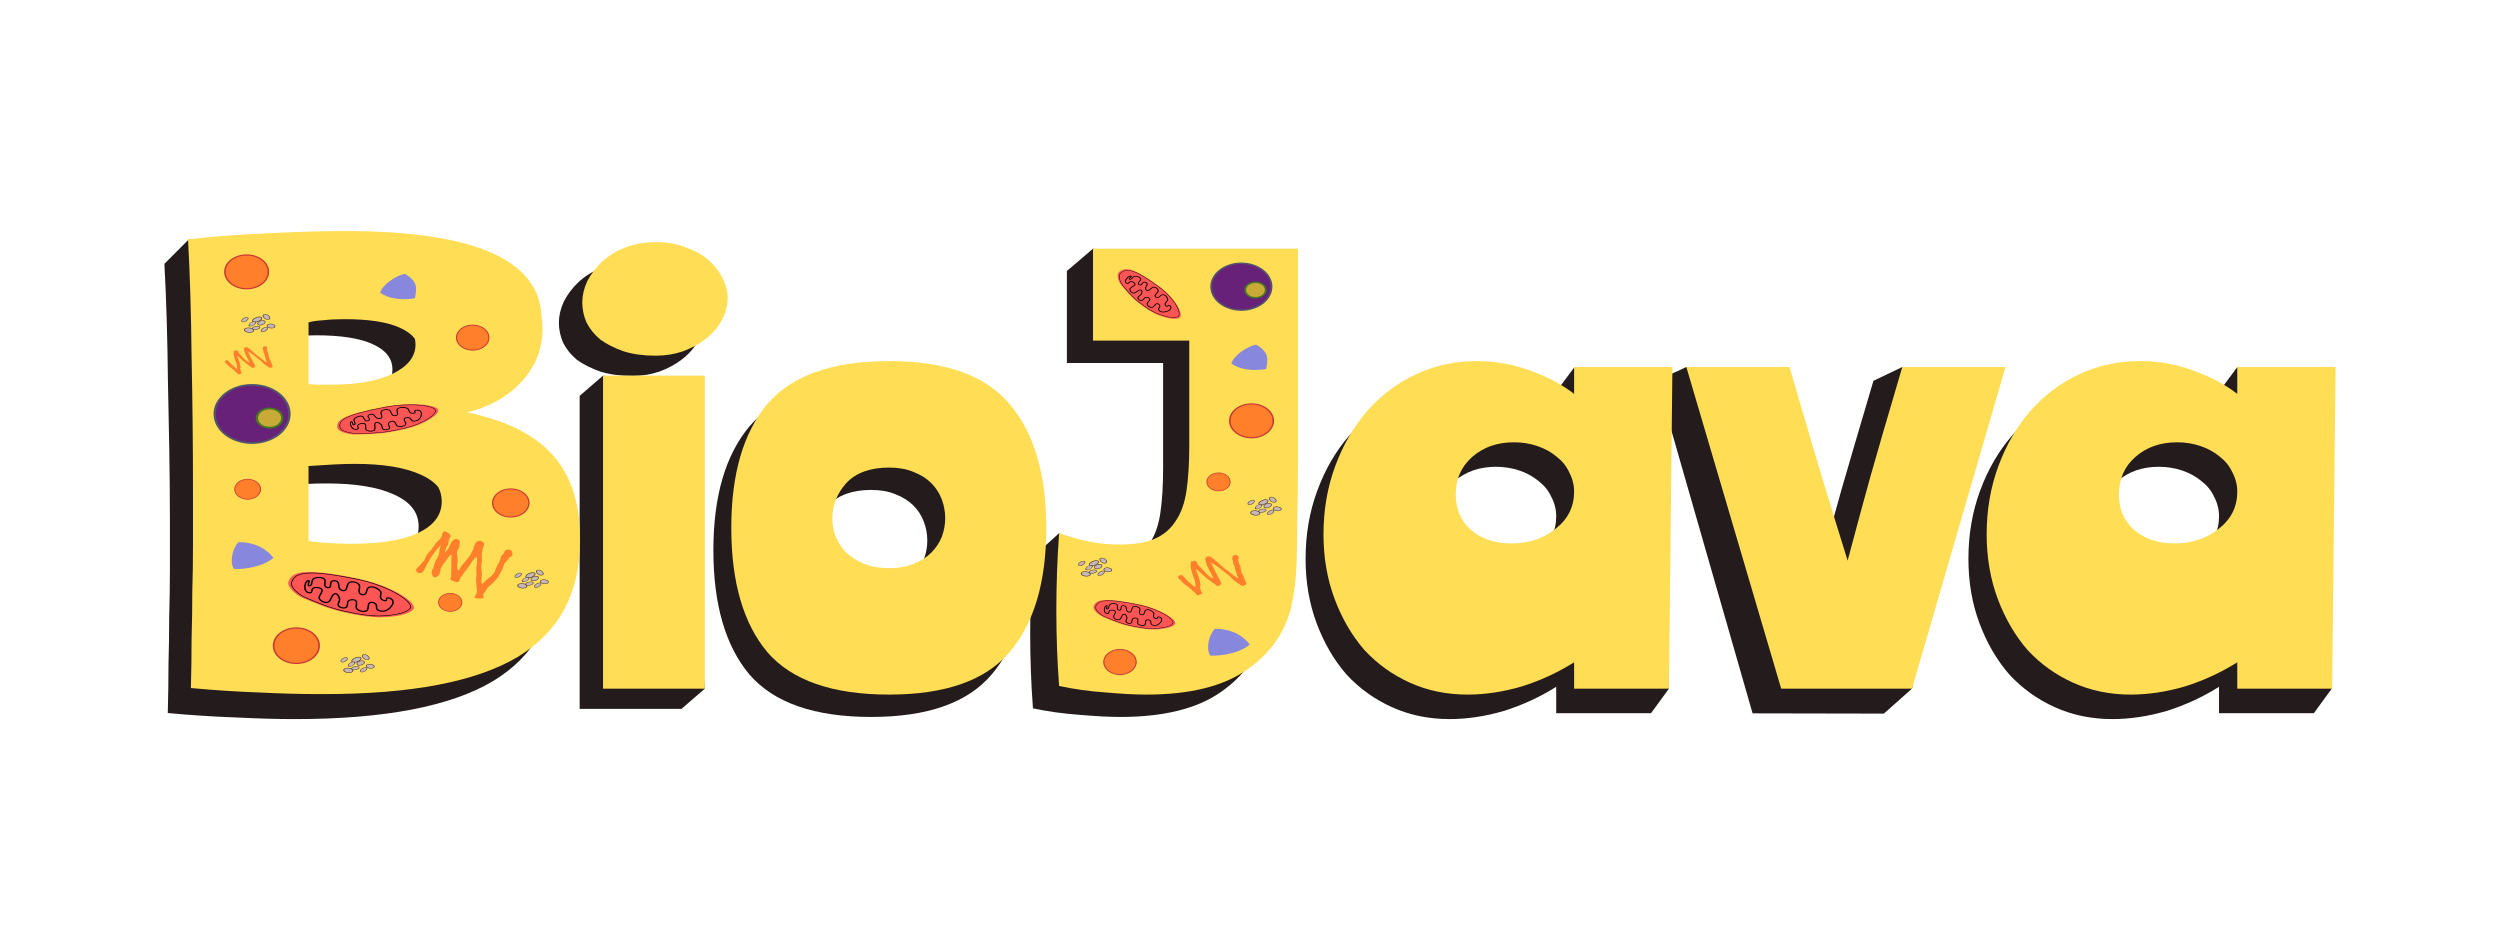 <?xml version="1.0" encoding="UTF-8" standalone="no"?>
<!-- Created with Inkscape (http://www.inkscape.org/) -->

<svg
   xmlns:dc="http://purl.org/dc/elements/1.1/"
   xmlns:cc="http://creativecommons.org/ns#"
   xmlns:rdf="http://www.w3.org/1999/02/22-rdf-syntax-ns#"
   xmlns:svg="http://www.w3.org/2000/svg"
   xmlns="http://www.w3.org/2000/svg"
   xmlns:sodipodi="http://sodipodi.sourceforge.net/DTD/sodipodi-0.dtd"
   xmlns:inkscape="http://www.inkscape.org/namespaces/inkscape"
   width="1052.362"
   height="400"
   viewBox="0 0 1052.362 400"
   id="svg4239"
   version="1.1"
   inkscape:version="0.91 r13725"
   sodipodi:docname="logo.svg"
   inkscape:export-filename="/home/kinow/Pictures/logos/biojava/v6/logo.png"
   inkscape:export-xdpi="90"
   inkscape:export-ydpi="90">
  <defs
     id="defs4241" />
  <sodipodi:namedview
     id="base"
     pagecolor="#ffffff"
     bordercolor="#666666"
     borderopacity="1.0"
     inkscape:pageopacity="0.0"
     inkscape:pageshadow="2"
     inkscape:zoom="0.49497475"
     inkscape:cx="486.55401"
     inkscape:cy="460.19122"
     inkscape:document-units="px"
     inkscape:current-layer="layer1"
     showgrid="false"
     units="px"
     inkscape:window-width="1600"
     inkscape:window-height="851"
     inkscape:window-x="0"
     inkscape:window-y="25"
     inkscape:window-maximized="1" />
  <g
     inkscape:label="Layer 1"
     inkscape:groupmode="layer"
     id="layer1"
     transform="translate(0,-652.362)">
    <g
       id="g8991"
       transform="matrix(3.238,0,0,2.516,421.511,644.475)">
      <path
         inkscape:connector-curvature="0"
         id="path5115"
         style="font-style:normal;font-variant:normal;font-weight:normal;font-stretch:normal;font-size:90px;line-height:125%;font-family:Ranchers;-inkscape-font-specification:Ranchers;letter-spacing:0px;word-spacing:0px;display:inline;fill:#241c1c;fill-opacity:1;stroke:none;stroke-width:1px;stroke-linecap:butt;stroke-linejoin:miter;stroke-opacity:1"
         d="m -54.82,69.359 3.044,-3.381 10.186,3.381 3.039,49.003 -3.039,3.377 -13.23,0 z m 6.93,-22.32 c 1.44,0 2.73,0.3 3.87,0.9 1.2,0.54 2.19,1.26 2.97,2.16 0.78,0.9 1.38,1.92 1.8,3.06 0.42,1.08 0.63,2.13 0.63,3.15 0,1.38 -0.27,2.67 -0.81,3.87 -0.48,1.14 -1.17,2.16 -2.07,3.06 -0.84,0.84 -1.83,1.53 -2.97,2.07 -1.08,0.48 -2.25,0.72 -3.51,0.72 -1.56,0 -2.94,-0.24 -4.14,-0.72 -1.2,-0.54 -2.22,-1.2 -3.06,-1.98 -0.78,-0.84 -1.38,-1.8 -1.8,-2.88 -0.36,-1.08 -0.54,-2.19 -0.54,-3.33 0,-1.14 0.21,-2.31 0.63,-3.51 0.48,-1.2 1.11,-2.28 1.89,-3.24 0.84,-1.02 1.86,-1.83 3.06,-2.43 1.2,-0.6 2.55,-0.9 4.05,-0.9 z"
         sodipodi:nodetypes="cccccccscscscscscccsccss" />
      <path
         inkscape:connector-curvature="0"
         id="path5117"
         style="font-style:normal;font-variant:normal;font-weight:normal;font-stretch:normal;font-size:90px;line-height:125%;font-family:Ranchers;-inkscape-font-specification:Ranchers;letter-spacing:0px;word-spacing:0px;display:inline;fill:#241c1c;fill-opacity:1;stroke:none;stroke-width:1px;stroke-linecap:butt;stroke-linejoin:miter;stroke-opacity:1"
         d="m -16.916,67.286 q 10.98,0 15.66,7.2 4.77,7.2 4.77,20.7 0,13.59 -4.77,20.79 -4.68,7.11 -15.66,7.11 -11.07,0 -15.84,-7.11 -4.68,-7.2 -4.68,-20.79 0,-13.5 4.68,-20.7 4.77,-7.2 15.84,-7.2 z m 0,34.65 q 1.8,0 3.15,-0.72 1.44,-0.72 2.34,-1.89 0.9,-1.17 1.35,-2.61 0.45,-1.53 0.45,-3.15 0,-1.62 -0.45,-3.15 -0.45,-1.53 -1.35,-2.7 -0.9,-1.17 -2.34,-1.89 -1.35,-0.72 -3.15,-0.72 -3.69,0 -5.58,2.61 -1.8,2.61 -1.8,5.85 0,1.62 0.45,3.15 0.45,1.44 1.35,2.61 0.99,1.17 2.34,1.89 1.35,0.72 3.24,0.72 z" />
      <path
         inkscape:connector-curvature="0"
         id="path5119"
         style="font-style:normal;font-variant:normal;font-weight:normal;font-stretch:normal;font-size:90px;line-height:125%;font-family:Ranchers;-inkscape-font-specification:Ranchers;letter-spacing:0px;word-spacing:0px;display:inline;fill:#241c1c;fill-opacity:1;stroke:none;stroke-width:1px;stroke-linecap:butt;stroke-linejoin:miter;stroke-opacity:1"
         d="m 35.159,83.576 c 0,4.26 -0.03,7.8 -0.09,10.62 0,2.82 -0.03,5.13 -0.09,6.93 -0.06,1.8 -0.15,3.21 -0.27,4.23 -0.12,1.02 -0.24,1.92 -0.36,2.7 -0.78,4.5 -2.73,8.13 -5.85,10.89 -3.06,2.76 -7.41,4.14 -13.05,4.14 -1.44,0 -3.21,-0.12 -5.31,-0.36 -2.04,-0.18 -4.05,-0.54 -6.03,-1.08 -0.12,-2.04 -0.21,-4.11 -0.27,-6.21 -0.06,-2.16 -0.09,-4.29 -0.09,-6.39 0,-2.16 0.03,-4.32 0.09,-6.48 0.06,-2.16 0.15,-4.32 0.27,-6.48 1.678,-1.629 1.552,-1.627 3.4,-3.743 1.412,1.26 3.726,5.633 4.43,5.633 1.86,0 3.36,-0.3 4.5,-0.9 1.2,-0.66 2.13,-1.65 2.79,-2.97 0.72,-1.32 1.2,-3.03 1.44,-5.13 0.24,-2.1 0.36,-4.59 0.36,-7.47 l 0,-17.64 -12.51,0 0,-15.39 3.397,-3.734 23.243,3.734 z"
         sodipodi:nodetypes="scssccscccssccsccsscccccs" />
      <path
         inkscape:connector-curvature="0"
         id="path5121"
         style="font-style:normal;font-variant:normal;font-weight:normal;font-stretch:normal;font-size:90px;line-height:125%;font-family:Ranchers;-inkscape-font-specification:Ranchers;letter-spacing:0px;word-spacing:0px;display:inline;fill:#241c1c;fill-opacity:1;stroke:none;stroke-width:1px;stroke-linecap:butt;stroke-linejoin:miter;stroke-opacity:1"
         d="m 84.462,122.453 -12.33,0 0,-4.41 c -2.16,1.74 -4.44,3.09 -6.84,4.05 -2.4,0.9 -4.74,1.35 -7.02,1.35 -2.7,0 -5.19,-0.66 -7.47,-1.98 -2.28,-1.32 -4.26,-3.15 -5.94,-5.49 -1.62,-2.4 -2.91,-5.25 -3.87,-8.55 -0.96,-3.3 -1.44,-6.9 -1.44,-10.8 0,-4.08 0.51,-7.89 1.53,-11.43 1.02,-3.54 2.4,-6.6 4.14,-9.18 1.8,-2.64 3.9,-4.68 6.3,-6.12 2.46,-1.5 5.1,-2.25 7.92,-2.25 2.46,0 4.8,0.54 7.02,1.62 2.22,1.02 4.11,2.31 5.67,3.87 l 0.044,-4.544 2.308,-4 10.428,4.044 1.874,49.719 z m -27.72,-32.49 c 0,2.46 0.66,4.44 1.98,5.94 1.38,1.5 3.12,2.25 5.22,2.25 2.28,0 4.2,-0.81 5.76,-2.43 1.62,-1.62 2.43,-3.69 2.43,-6.21 0,-1.14 -0.21,-2.22 -0.63,-3.24 -0.36,-1.02 -0.9,-1.89 -1.62,-2.61 -0.72,-0.78 -1.56,-1.38 -2.52,-1.8 -0.96,-0.42 -1.98,-0.63 -3.06,-0.63 -2.16,0 -3.96,0.81 -5.4,2.43 -1.44,1.62 -2.16,3.72 -2.16,6.3 z"
         sodipodi:nodetypes="ccccsscsssccscccccccscscsccssss" />
      <path
         sodipodi:nodetypes="ccccccccccc"
         inkscape:connector-curvature="0"
         id="path5123"
         style="font-style:normal;font-variant:normal;font-weight:normal;font-stretch:normal;font-size:90px;line-height:125%;font-family:Ranchers;-inkscape-font-specification:Ranchers;letter-spacing:0px;word-spacing:0px;display:inline;fill:#241c1c;fill-opacity:1;stroke:none;stroke-width:1px;stroke-linecap:butt;stroke-linejoin:miter;stroke-opacity:1"
         d="m 126.878,66.77 -8.496,51.579 -3.654,4.179 -17.065,-0.043 -12.424,-55.68 3.817,-2.268 9.593,2.268 c 4.353,19.107 4.339,19.046 7.56,32.4 2.776,-13.305 2.784,-13.25 7.165,-32.357 l 3.744,-2.303 z" />
      <path
         d="m -93.901,71.486 c 0.86,0.123 1.566,0.184 2.119,0.184 l 1.75,0 c 3.316,0 5.957,-0.614 7.923,-1.842 1.965,-1.228 2.948,-2.856 2.948,-4.883 0,-1.842 -0.86,-3.255 -2.579,-4.238 -1.658,-0.983 -4.115,-1.474 -7.37,-1.474 -1.044,0 -1.996,0.061 -2.856,0.184 -0.798,0.061 -1.443,0.184 -1.935,0.368 z m -14.463,50.944 c 0.061,-2.825 0.092,-5.558 0.092,-8.199 0.061,-2.702 0.092,-5.343 0.092,-7.923 0.061,-2.641 0.092,-5.282 0.092,-7.923 l 0,-8.199 c 0,-8.045 -0.132,-15.823 -0.255,-23.193 -0.061,-7.37 -0.215,-13.941 -0.461,-19.714 1.524,-1.983 1.52,-1.981 3.12,-4.03 2.483,-0.084 5.567,3.114 7.474,3.017 3.624,-0.246 6.879,-0.368 9.765,-0.368 17.074,0 25.681,5.014 25.681,14.902 0,3.869 -3.283,5.797 -5.555,8.56 -2.211,2.702 -12.104,2.972 -15.789,3.586 5.957,1.105 19.409,6.186 22.173,9.687 2.764,3.439 4.146,8.322 4.146,14.648 0,8.905 -2.764,15.507 -8.291,19.807 -5.527,4.238 -14.126,6.357 -25.795,6.357 -2.272,0 -4.821,-0.092 -7.646,-0.276 -2.764,-0.123 -5.712,-0.368 -8.844,-0.737 z m 14.463,-24.781 c 0.614,0.184 1.535,0.338 2.764,0.461 1.228,0.123 2.426,0.184 3.593,0.184 3.869,0 6.786,-0.614 8.752,-1.842 2.027,-1.228 3.04,-2.979 3.04,-5.251 0,-2.334 -1.075,-4.115 -3.224,-5.343 -2.088,-1.228 -5.005,-1.842 -8.752,-1.842 -0.798,0 -1.689,0.031 -2.672,0.092 -0.921,0.061 -2.088,0.154 -3.501,0.276 l 0,13.266 z"
         style="font-style:normal;font-variant:normal;font-weight:normal;font-stretch:normal;font-size:90px;line-height:125%;font-family:Ranchers;-inkscape-font-specification:Ranchers;letter-spacing:0px;word-spacing:0px;display:inline;fill:#241c1c;fill-opacity:1;stroke:none;stroke-width:1px;stroke-linecap:butt;stroke-linejoin:miter;stroke-opacity:1"
         id="path5125"
         inkscape:connector-curvature="0"
         sodipodi:nodetypes="csssscsccccccssccccsscccscsccccsscscscccc" />
      <path
         sodipodi:nodetypes="ccccsscsssccscccccccscscsccssss"
         d="m 170.631,122.453 -12.33,0 0,-4.41 c -2.16,1.74 -4.44,3.09 -6.84,4.05 -2.4,0.9 -4.74,1.35 -7.02,1.35 -2.7,0 -5.19,-0.66 -7.47,-1.98 -2.28,-1.32 -4.26,-3.15 -5.94,-5.49 -1.62,-2.4 -2.91,-5.25 -3.87,-8.55 -0.96,-3.3 -1.44,-6.9 -1.44,-10.8 0,-4.08 0.51,-7.89 1.53,-11.43 1.02,-3.54 2.4,-6.6 4.14,-9.18 1.8,-2.64 3.9,-4.68 6.3,-6.12 2.46,-1.5 5.1,-2.25 7.92,-2.25 2.46,0 4.8,0.54 7.02,1.62 2.22,1.02 4.11,2.31 5.67,3.87 l 0.044,-4.544 2.308,-4 10.428,4.044 1.874,49.719 z m -27.72,-32.49 c 0,2.46 0.66,4.44 1.98,5.94 1.38,1.5 3.12,2.25 5.22,2.25 2.28,0 4.2,-0.81 5.76,-2.43 1.62,-1.62 2.43,-3.69 2.43,-6.21 0,-1.14 -0.21,-2.22 -0.63,-3.24 -0.36,-1.02 -0.9,-1.89 -1.62,-2.61 -0.72,-0.78 -1.56,-1.38 -2.52,-1.8 -0.96,-0.42 -1.98,-0.63 -3.06,-0.63 -2.16,0 -3.96,0.81 -5.4,2.43 -1.44,1.62 -2.16,3.72 -2.16,6.3 z"
         style="font-style:normal;font-variant:normal;font-weight:normal;font-stretch:normal;font-size:90px;line-height:125%;font-family:Ranchers;-inkscape-font-specification:Ranchers;letter-spacing:0px;word-spacing:0px;display:inline;fill:#241c1c;fill-opacity:1;stroke:none;stroke-width:1px;stroke-linecap:butt;stroke-linejoin:miter;stroke-opacity:1"
         id="path5127"
         inkscape:connector-curvature="0" />
      <path
         d="m -51.778,65.974 13.23,0 0,52.38 -13.23,0 0,-52.38 z m 6.93,-22.32 q 2.16,0 3.87,0.9 1.8,0.81 2.97,2.16 1.17,1.35 1.8,3.06 0.63,1.62 0.63,3.15 0,2.07 -0.81,3.87 -0.72,1.71 -2.07,3.06 -1.26,1.26 -2.97,2.07 -1.62,0.72 -3.51,0.72 -2.34,0 -4.14,-0.72 -1.8,-0.81 -3.06,-1.98 -1.17,-1.26 -1.8,-2.88 -0.54,-1.62 -0.54,-3.33 0,-1.71 0.63,-3.51 0.72,-1.8 1.89,-3.24 1.26,-1.53 3.06,-2.43 1.8,-0.9 4.05,-0.9 z"
         style="font-style:normal;font-variant:normal;font-weight:normal;font-stretch:normal;font-size:90px;line-height:125%;font-family:Ranchers;-inkscape-font-specification:Ranchers;letter-spacing:0px;word-spacing:0px;display:inline;opacity:1;fill:#ffdd55;fill-opacity:1;stroke:none;stroke-width:1px;stroke-linecap:butt;stroke-linejoin:miter;stroke-opacity:1"
         id="path5133"
         inkscape:connector-curvature="0" />
      <path
         d="m -14.588,63.544 q 10.98,0 15.66,7.2 4.77,7.2 4.77,20.7 0,13.59 -4.77,20.79 -4.68,7.11 -15.66,7.11 -11.07,0 -15.84,-7.11 -4.68,-7.2 -4.68,-20.79 0,-13.5 4.68,-20.7 4.77,-7.2 15.84,-7.2 z m 0,34.65 q 1.8,0 3.15,-0.72 1.44,-0.72 2.34,-1.89 0.9,-1.17 1.35,-2.61 0.45,-1.53 0.45,-3.15 0,-1.62 -0.45,-3.15 -0.45,-1.53 -1.35,-2.7 -0.9,-1.17 -2.34,-1.89 -1.35,-0.72 -3.15,-0.72 -3.69,0 -5.58,2.61 -1.8,2.61 -1.8,5.85 0,1.62 0.45,3.15 0.45,1.44 1.35,2.61 0.99,1.17 2.34,1.89 1.35,0.72 3.24,0.72 z"
         style="font-style:normal;font-variant:normal;font-weight:normal;font-stretch:normal;font-size:90px;line-height:125%;font-family:Ranchers;-inkscape-font-specification:Ranchers;letter-spacing:0px;word-spacing:0px;display:inline;opacity:1;fill:#ffdd55;fill-opacity:1;stroke:none;stroke-width:1px;stroke-linecap:butt;stroke-linejoin:miter;stroke-opacity:1"
         id="path5135"
         inkscape:connector-curvature="0" />
      <path
         d="m 38.559,79.834 q 0,6.39 -0.09,10.62 0,4.23 -0.09,6.93 -0.09,2.7 -0.27,4.23 -0.18,1.53 -0.36,2.7 -1.17,6.75 -5.85,10.89 -4.59,4.14 -13.05,4.14 -2.16,0 -5.31,-0.36 -3.06,-0.27 -6.03,-1.08 -0.18,-3.06 -0.27,-6.21 -0.09,-3.24 -0.09,-6.39 0,-3.24 0.09,-6.48 0.09,-3.24 0.27,-6.48 2.25,0.99 4.05,1.44 1.8,0.45 3.78,0.45 2.79,0 4.5,-0.9 1.8,-0.99 2.79,-2.97 1.08,-1.98 1.44,-5.13 0.36,-3.15 0.36,-7.47 l 0,-17.64 -12.51,0 0,-15.39 26.64,0 0,35.1 z"
         style="font-style:normal;font-variant:normal;font-weight:normal;font-stretch:normal;font-size:90px;line-height:125%;font-family:Ranchers;-inkscape-font-specification:Ranchers;letter-spacing:0px;word-spacing:0px;display:inline;opacity:1;fill:#ffdd55;fill-opacity:1;stroke:none;stroke-width:1px;stroke-linecap:butt;stroke-linejoin:miter;stroke-opacity:1"
         id="path5137"
         inkscape:connector-curvature="0" />
      <path
         d="m 86.79,118.354 -12.33,0 0,-4.41 q -3.24,2.61 -6.84,4.05 -3.6,1.35 -7.02,1.35 -4.05,0 -7.47,-1.98 -3.42,-1.98 -5.94,-5.49 -2.43,-3.6 -3.87,-8.55 -1.44,-4.95 -1.44,-10.8 0,-6.12 1.53,-11.43 1.53,-5.31 4.14,-9.18 2.7,-3.96 6.3,-6.12 3.69,-2.25 7.92,-2.25 3.69,0 7.02,1.62 3.33,1.53 5.67,3.87 l 0,-4.5 12.78,0 -0.45,53.82 z m -27.72,-32.49 q 0,3.69 1.98,5.94 2.07,2.25 5.22,2.25 3.42,0 5.76,-2.43 2.43,-2.43 2.43,-6.21 0,-1.71 -0.63,-3.24 -0.54,-1.53 -1.62,-2.61 -1.08,-1.17 -2.52,-1.8 -1.44,-0.63 -3.06,-0.63 -3.24,0 -5.4,2.43 -2.16,2.43 -2.16,6.3 z"
         style="font-style:normal;font-variant:normal;font-weight:normal;font-stretch:normal;font-size:90px;line-height:125%;font-family:Ranchers;-inkscape-font-specification:Ranchers;letter-spacing:0px;word-spacing:0px;display:inline;opacity:1;fill:#ffdd55;fill-opacity:1;stroke:none;stroke-width:1px;stroke-linecap:butt;stroke-linejoin:miter;stroke-opacity:1"
         id="path5139"
         inkscape:connector-curvature="0" />
      <path
         d="m 130.54,64.534 -12.15,53.82 -17.01,0 -12.33,-53.82 13.41,0 c 4.353,19.107 4.339,19.046 7.56,32.4 2.776,-13.305 2.729,-13.293 7.11,-32.4 z"
         style="font-style:normal;font-variant:normal;font-weight:normal;font-stretch:normal;font-size:90px;line-height:125%;font-family:Ranchers;-inkscape-font-specification:Ranchers;letter-spacing:0px;word-spacing:0px;display:inline;opacity:1;fill:#ffdd55;fill-opacity:1;stroke:none;stroke-width:1px;stroke-linecap:butt;stroke-linejoin:miter;stroke-opacity:1"
         id="path5141"
         inkscape:connector-curvature="0"
         sodipodi:nodetypes="cccccccc" />
      <path
         inkscape:connector-curvature="0"
         id="path5183"
         style="font-style:normal;font-variant:normal;font-weight:normal;font-stretch:normal;font-size:90px;line-height:125%;font-family:Ranchers;-inkscape-font-specification:Ranchers;letter-spacing:0px;word-spacing:0px;display:inline;opacity:1;fill:#ffdd55;fill-opacity:1;stroke:none;stroke-width:1px;stroke-linecap:butt;stroke-linejoin:miter;stroke-opacity:1"
         d="m 173.003,118.354 -12.33,0 0,-4.41 q -3.24,2.61 -6.84,4.05 -3.6,1.35 -7.02,1.35 -4.05,0 -7.47,-1.98 -3.42,-1.98 -5.94,-5.49 -2.43,-3.6 -3.87,-8.55 -1.44,-4.95 -1.44,-10.8 0,-6.12 1.53,-11.43 1.53,-5.31 4.14,-9.18 2.7,-3.96 6.3,-6.12 3.69,-2.25 7.92,-2.25 3.69,0 7.02,1.62 3.33,1.53 5.67,3.87 l 0,-4.5 12.78,0 -0.45,53.82 z m -27.72,-32.49 q 0,3.69 1.98,5.94 2.07,2.25 5.22,2.25 3.42,0 5.76,-2.43 2.43,-2.43 2.43,-6.21 0,-1.71 -0.63,-3.24 -0.54,-1.53 -1.62,-2.61 -1.08,-1.17 -2.52,-1.8 -1.44,-0.63 -3.06,-0.63 -3.24,0 -5.4,2.43 -2.16,2.43 -2.16,6.3 z" />
      <path
         style="font-style:normal;font-variant:normal;font-weight:normal;font-stretch:normal;font-size:90px;line-height:125%;font-family:Ranchers;-inkscape-font-specification:Ranchers;letter-spacing:0px;word-spacing:0px;display:inline;opacity:1;fill:#ffdd55;fill-opacity:1;stroke:none;stroke-width:1px;stroke-linecap:butt;stroke-linejoin:miter;stroke-opacity:1"
         d="m -85.371,41.788 c -2.887,0 -6.142,0.122 -9.766,0.367 -3.624,0.184 -7.154,0.522 -10.594,1.014 0.246,5.773 0.4,12.345 0.461,19.715 0.123,7.37 0.184,15.078 0.184,23.123 l 0,8.199 c 0,2.641 -0.03,5.281 -0.092,7.922 0,2.579 -0.03,5.222 -0.092,7.924 0,2.641 -0.03,5.372 -0.092,8.197 3.132,0.368 6.08,0.615 8.844,0.738 2.825,0.184 5.374,0.275 7.646,0.275 0.169,0 0.331,-0.005 0.498,-0.006 0.091,3e-4 0.197,0.006 0.287,0.006 11.4,0 19.801,-2.069 25.201,-6.209 5.4,-4.2 8.1,-10.65 8.1,-19.35 0,-0.086 -0.007,-0.165 -0.008,-0.25 10e-4,-0.119 0.008,-0.234 0.008,-0.354 0,-6.326 -1.383,-11.209 -4.146,-14.648 -2.352,-2.979 -5.872,-5.082 -10.537,-6.326 2.613,-0.811 4.782,-2.251 6.492,-4.342 2.22,-2.7 3.33,-5.941 3.33,-9.721 0,-0.679 -0.045,-1.332 -0.127,-1.963 -0.298,-9.54 -8.827,-14.312 -25.598,-14.312 z m -0.014,14.746 c 3.18,0 5.579,0.479 7.199,1.439 0.871,0.498 1.512,1.109 1.932,1.832 0.057,0.307 0.096,0.623 0.096,0.959 0,2.027 -0.982,3.655 -2.947,4.883 -1.965,1.228 -4.607,1.842 -7.924,1.842 l -1.75,0 c -0.357,0 -0.802,-0.035 -1.287,-0.086 l 0,-10.33 c 0.48,-0.18 1.111,-0.299 1.891,-0.359 0.84,-0.12 1.771,-0.18 2.791,-0.18 z m 1.35,24.209 c 3.66,0 6.509,0.601 8.549,1.801 1.005,0.574 1.763,1.276 2.287,2.098 0.299,0.716 0.449,1.509 0.449,2.379 0,2.272 -1.012,4.022 -3.039,5.25 -1.965,1.228 -4.883,1.844 -8.752,1.844 -1.167,0 -2.365,-0.063 -3.594,-0.186 -0.785,-0.079 -1.398,-0.174 -1.932,-0.277 l 0,-12.549 c 1.38,-0.12 2.52,-0.21 3.42,-0.27 0.96,-0.06 1.831,-0.09 2.611,-0.09 z"
         id="path5131"
         inkscape:connector-curvature="0" />
      <g
         transform="translate(-227.248,-405.74)"
         id="g4621"
         style="display:inline">
        <path
           style="fill:#ff5555;fill-rule:evenodd;stroke:none;stroke-width:0.1;stroke-linecap:butt;stroke-linejoin:miter;stroke-miterlimit:4;stroke-dasharray:none;stroke-opacity:1"
           d="m 150.794,510.838 c -0.581,0.902 -2.567,1.284 -4.244,1.312 -1.379,0.023 -2.984,-0.346 -4.681,-0.818 -2.154,-0.599 -3.917,-1.619 -5.29,-2.345 -0.602,-0.318 -1.157,-0.842 -1.525,-1.334 -0.408,-0.546 -0.604,-1.046 -0.474,-1.496 0.452,-1.565 1.778,-2.38 8.925,-0.494 4.536,1.197 7.969,4.118 7.288,5.174 z"
           id="path3485"
           inkscape:connector-curvature="0"
           sodipodi:nodetypes="ssssssss" />
        <g
           id="g4603">
          <path
             style="fill:none;fill-rule:evenodd;stroke:#000000;stroke-width:0.1;stroke-linecap:butt;stroke-linejoin:miter;stroke-miterlimit:4;stroke-dasharray:none;stroke-opacity:1"
             d="m 150.371,510.683 c -0.551,0.855 -2.434,1.218 -4.023,1.244 -1.307,0.021 -2.828,-0.328 -4.437,-0.776 -2.042,-0.568 -3.713,-1.534 -5.014,-2.223 -0.57,-0.302 -1.097,-0.798 -1.445,-1.264 -0.387,-0.518 -0.572,-0.991 -0.449,-1.418 0.428,-1.484 1.685,-2.256 8.46,-0.468 4.3,1.135 7.554,3.904 6.909,4.905 z"
             id="path4288"
             inkscape:connector-curvature="0"
             sodipodi:nodetypes="ssssssss" />
          <path
             sodipodi:nodetypes="ssssssssssssssssssssssssssssssssssssssssss"
             inkscape:connector-curvature="0"
             id="path4297"
             d="m 136.742,506.711 c -0.037,0.366 -0.074,0.803 0.13,1.082 0.129,0.176 0.388,0.326 0.587,0.233 0.236,-0.11 0.106,-0.625 0.334,-0.756 0.338,-0.195 0.893,-0.122 1.094,0.209 0.26,0.426 -0.487,1.087 -0.295,1.555 0.161,0.392 0.637,0.715 1.034,0.618 0.542,-0.132 0.503,-1.442 1.052,-1.443 0.318,-6e-4 0.453,0.502 0.529,0.835 0.088,0.384 -0.317,0.879 -0.116,1.202 0.18,0.29 0.645,0.446 0.942,0.272 0.336,-0.197 0.082,-0.923 0.394,-1.165 0.242,-0.187 0.654,-0.205 0.868,-0.005 0.327,0.305 -0.103,1.072 0.187,1.418 0.278,0.331 0.841,0.537 1.22,0.309 0.396,-0.238 0.076,-1.144 0.474,-1.376 0.23,-0.134 0.552,0.021 0.728,0.21 0.221,0.237 0.019,0.768 0.253,0.989 0.258,0.243 0.711,0.315 1.035,0.15 0.527,-0.27 1.068,-0.994 0.962,-1.597 -0.057,-0.323 -0.463,-0.627 -0.756,-0.516 -0.132,0.05 -0.031,0.365 -0.16,0.422 -0.227,0.1 -0.504,-0.121 -0.635,-0.333 -0.208,-0.336 0.13,-0.908 -0.085,-1.239 -0.3,-0.462 -0.932,-0.871 -1.442,-0.672 -0.408,0.16 -0.246,1.057 -0.647,1.241 -0.193,0.088 -0.454,-0.02 -0.581,-0.189 -0.292,-0.389 0.162,-1.147 -0.136,-1.531 -0.258,-0.332 -0.791,-0.526 -1.173,-0.339 -0.442,0.217 -0.241,1.21 -0.692,1.398 -0.196,0.082 -0.427,-0.088 -0.564,-0.248 -0.278,-0.325 -0.055,-1.014 -0.381,-1.282 -0.183,-0.15 -0.506,-0.185 -0.703,-0.033 -0.27,0.209 -0.011,0.839 -0.295,1.023 -0.153,0.099 -0.387,0.011 -0.503,-0.124 -0.274,-0.318 0.107,-1.032 -0.198,-1.314 -0.338,-0.312 -0.977,-0.295 -1.364,-0.01 -0.312,0.231 -0.111,0.905 -0.424,1.135 -0.065,0.048 -0.178,0.056 -0.23,-0.003 -0.173,-0.192 0.233,-0.714 0.008,-0.829 -0.11,-0.056 -0.229,0.141 -0.304,0.253 -0.087,0.129 -0.132,0.291 -0.148,0.447 z"
             style="fill:none;fill-rule:evenodd;stroke:#000000;stroke-width:0.2;stroke-linecap:butt;stroke-linejoin:miter;stroke-miterlimit:4;stroke-dasharray:none;stroke-opacity:1" />
        </g>
      </g>
      <g
         id="g4304"
         transform="matrix(0.777,-0.17,0.115,0.717,-248.823,-245.59)"
         style="display:inline">
        <path
           sodipodi:nodetypes="ssssssss"
           inkscape:connector-curvature="0"
           id="path4306"
           d="m 155.062,479.501 c -0.308,1.028 -2.11,1.946 -3.713,2.438 -1.319,0.404 -2.963,0.495 -4.724,0.512 -2.235,0.022 -4.212,-0.469 -5.733,-0.785 -0.666,-0.139 -1.345,-0.488 -1.835,-0.858 -0.544,-0.412 -0.87,-0.837 -0.87,-1.306 -1.2e-4,-1.629 1.048,-2.78 8.438,-2.95 4.69,-0.108 8.798,1.746 8.438,2.95 z"
           style="fill:#ff5555;fill-rule:evenodd;stroke:none;stroke-width:1px;stroke-linecap:butt;stroke-linejoin:miter;stroke-opacity:1" />
        <path
           style="fill:none;fill-rule:evenodd;stroke:#000000;stroke-width:0.095;stroke-linecap:butt;stroke-linejoin:miter;stroke-miterlimit:4;stroke-dasharray:none;stroke-opacity:1"
           d="m 154.613,479.469 c -0.292,0.974 -2,1.845 -3.52,2.311 -1.25,0.383 -2.808,0.469 -4.478,0.486 -2.119,0.021 -3.993,-0.444 -5.434,-0.745 -0.631,-0.132 -1.275,-0.462 -1.739,-0.814 -0.516,-0.39 -0.825,-0.794 -0.825,-1.238 -1.1e-4,-1.544 0.994,-2.635 7.998,-2.796 4.446,-0.102 8.34,1.655 7.998,2.796 z"
           id="path4308"
           inkscape:connector-curvature="0"
           sodipodi:nodetypes="ssssssss" />
        <path
           sodipodi:nodetypes="ssssssssssssssssssssssssssssssssssssssssss"
           inkscape:connector-curvature="0"
           id="path4310"
           d="m 140.417,479.433 c 0.066,0.362 0.152,0.791 0.425,1.003 0.172,0.133 0.463,0.205 0.629,0.061 0.196,-0.171 -0.071,-0.63 0.111,-0.819 0.271,-0.281 0.824,-0.364 1.11,-0.102 0.367,0.337 -0.167,1.179 0.148,1.576 0.263,0.332 0.81,0.51 1.165,0.307 0.484,-0.277 0.083,-1.525 0.61,-1.679 0.305,-0.089 0.575,0.357 0.74,0.655 0.191,0.345 -0.061,0.932 0.222,1.187 0.253,0.228 0.743,0.249 0.98,0 0.268,-0.283 -0.177,-0.909 0.056,-1.228 0.181,-0.247 0.571,-0.378 0.832,-0.246 0.399,0.202 0.198,1.058 0.573,1.31 0.359,0.241 0.957,0.283 1.258,-0.041 0.314,-0.338 -0.245,-1.12 0.074,-1.453 0.184,-0.192 0.536,-0.133 0.758,0 0.278,0.167 0.231,0.733 0.518,0.88 0.316,0.162 0.77,0.106 1.036,-0.143 0.431,-0.405 0.751,-1.251 0.481,-1.801 -0.144,-0.294 -0.619,-0.474 -0.869,-0.287 -0.113,0.085 0.071,0.359 -0.037,0.45 -0.19,0.159 -0.518,0.023 -0.703,-0.143 -0.293,-0.265 -0.127,-0.908 -0.425,-1.167 -0.417,-0.361 -1.137,-0.579 -1.572,-0.246 -0.348,0.267 0.057,1.084 -0.277,1.372 -0.161,0.138 -0.442,0.106 -0.61,-0.021 -0.388,-0.293 -0.163,-1.147 -0.555,-1.433 -0.34,-0.248 -0.906,-0.285 -1.221,0 -0.365,0.331 0.105,1.229 -0.277,1.535 -0.166,0.133 -0.434,0.034 -0.61,-0.082 -0.357,-0.235 -0.334,-0.959 -0.721,-1.126 -0.218,-0.093 -0.538,-0.037 -0.684,0.164 -0.201,0.276 0.223,0.809 0,1.064 -0.12,0.138 -0.369,0.117 -0.518,0.021 -0.352,-0.229 -0.183,-1.021 -0.555,-1.208 -0.411,-0.207 -1.021,-0.013 -1.313,0.368 -0.236,0.308 0.144,0.9 -0.092,1.208 -0.049,0.064 -0.156,0.103 -0.222,0.061 -0.219,-0.137 0.026,-0.751 -0.222,-0.798 -0.121,-0.023 -0.18,0.199 -0.222,0.328 -0.048,0.148 -0.046,0.317 -0.018,0.471 z"
           style="fill:none;fill-rule:evenodd;stroke:#000000;stroke-width:0.188;stroke-linecap:butt;stroke-linejoin:miter;stroke-miterlimit:4;stroke-dasharray:none;stroke-opacity:1" />
      </g>
      <g
         transform="matrix(0.65,0,0,0.65,-75.47,-224.451)"
         id="g4627"
         style="display:inline">
        <path
           sodipodi:nodetypes="ssssssss"
           inkscape:connector-curvature="0"
           id="path4629"
           d="m 150.794,510.838 c -0.581,0.902 -2.567,1.284 -4.244,1.312 -1.379,0.023 -2.984,-0.346 -4.681,-0.818 -2.154,-0.599 -3.917,-1.619 -5.29,-2.345 -0.602,-0.318 -1.157,-0.842 -1.525,-1.334 -0.408,-0.546 -0.604,-1.046 -0.474,-1.496 0.452,-1.565 1.778,-2.38 8.925,-0.494 4.536,1.197 7.969,4.118 7.288,5.174 z"
           style="fill:#ff5555;fill-rule:evenodd;stroke:none;stroke-width:0.1;stroke-linecap:butt;stroke-linejoin:miter;stroke-miterlimit:4;stroke-dasharray:none;stroke-opacity:1" />
        <g
           id="g4631">
          <path
             sodipodi:nodetypes="ssssssss"
             inkscape:connector-curvature="0"
             id="path4633"
             d="m 150.371,510.683 c -0.551,0.855 -2.434,1.218 -4.023,1.244 -1.307,0.021 -2.828,-0.328 -4.437,-0.776 -2.042,-0.568 -3.713,-1.534 -5.014,-2.223 -0.57,-0.302 -1.097,-0.798 -1.445,-1.264 -0.387,-0.518 -0.572,-0.991 -0.449,-1.418 0.428,-1.484 1.685,-2.256 8.46,-0.468 4.3,1.135 7.554,3.904 6.909,4.905 z"
             style="fill:none;fill-rule:evenodd;stroke:#000000;stroke-width:0.1;stroke-linecap:butt;stroke-linejoin:miter;stroke-miterlimit:4;stroke-dasharray:none;stroke-opacity:1" />
          <path
             style="fill:none;fill-rule:evenodd;stroke:#000000;stroke-width:0.2;stroke-linecap:butt;stroke-linejoin:miter;stroke-miterlimit:4;stroke-dasharray:none;stroke-opacity:1"
             d="m 136.742,506.711 c -0.037,0.366 -0.074,0.803 0.13,1.082 0.129,0.176 0.388,0.326 0.587,0.233 0.236,-0.11 0.106,-0.625 0.334,-0.756 0.338,-0.195 0.893,-0.122 1.094,0.209 0.26,0.426 -0.487,1.087 -0.295,1.555 0.161,0.392 0.637,0.715 1.034,0.618 0.542,-0.132 0.503,-1.442 1.052,-1.443 0.318,-6e-4 0.453,0.502 0.529,0.835 0.088,0.384 -0.317,0.879 -0.116,1.202 0.18,0.29 0.645,0.446 0.942,0.272 0.336,-0.197 0.082,-0.923 0.394,-1.165 0.242,-0.187 0.654,-0.205 0.868,-0.005 0.327,0.305 -0.103,1.072 0.187,1.418 0.278,0.331 0.841,0.537 1.22,0.309 0.396,-0.238 0.076,-1.144 0.474,-1.376 0.23,-0.134 0.552,0.021 0.728,0.21 0.221,0.237 0.019,0.768 0.253,0.989 0.258,0.243 0.711,0.315 1.035,0.15 0.527,-0.27 1.068,-0.994 0.962,-1.597 -0.057,-0.323 -0.463,-0.627 -0.756,-0.516 -0.132,0.05 -0.031,0.365 -0.16,0.422 -0.227,0.1 -0.504,-0.121 -0.635,-0.333 -0.208,-0.336 0.13,-0.908 -0.085,-1.239 -0.3,-0.462 -0.932,-0.871 -1.442,-0.672 -0.408,0.16 -0.246,1.057 -0.647,1.241 -0.193,0.088 -0.454,-0.02 -0.581,-0.189 -0.292,-0.389 0.162,-1.147 -0.136,-1.531 -0.258,-0.332 -0.791,-0.526 -1.173,-0.339 -0.442,0.217 -0.241,1.21 -0.692,1.398 -0.196,0.082 -0.427,-0.088 -0.564,-0.248 -0.278,-0.325 -0.055,-1.014 -0.381,-1.282 -0.183,-0.15 -0.506,-0.185 -0.703,-0.033 -0.27,0.209 -0.011,0.839 -0.295,1.023 -0.153,0.099 -0.387,0.011 -0.503,-0.124 -0.274,-0.318 0.107,-1.032 -0.198,-1.314 -0.338,-0.312 -0.977,-0.295 -1.364,-0.01 -0.312,0.231 -0.111,0.905 -0.424,1.135 -0.065,0.048 -0.178,0.056 -0.23,-0.003 -0.173,-0.192 0.233,-0.714 0.008,-0.829 -0.11,-0.056 -0.229,0.141 -0.304,0.253 -0.087,0.129 -0.132,0.291 -0.148,0.447 z"
             id="path4635"
             inkscape:connector-curvature="0"
             sodipodi:nodetypes="ssssssssssssssssssssssssssssssssssssssssss" />
        </g>
      </g>
      <g
         transform="matrix(0.569,0.315,-0.315,0.569,98.209,-281.808)"
         id="g4647"
         style="display:inline">
        <path
           sodipodi:nodetypes="ssssssss"
           inkscape:connector-curvature="0"
           id="path4649"
           d="m 150.794,510.838 c -0.581,0.902 -2.567,1.284 -4.244,1.312 -1.379,0.023 -2.984,-0.346 -4.681,-0.818 -2.154,-0.599 -3.917,-1.619 -5.29,-2.345 -0.602,-0.318 -1.157,-0.842 -1.525,-1.334 -0.408,-0.546 -0.604,-1.046 -0.474,-1.496 0.452,-1.565 1.778,-2.38 8.925,-0.494 4.536,1.197 7.969,4.118 7.288,5.174 z"
           style="fill:#ff5555;fill-rule:evenodd;stroke:none;stroke-width:0.1;stroke-linecap:butt;stroke-linejoin:miter;stroke-miterlimit:4;stroke-dasharray:none;stroke-opacity:1" />
        <g
           id="g4651">
          <path
             sodipodi:nodetypes="ssssssss"
             inkscape:connector-curvature="0"
             id="path4653"
             d="m 150.371,510.683 c -0.551,0.855 -2.434,1.218 -4.023,1.244 -1.307,0.021 -2.828,-0.328 -4.437,-0.776 -2.042,-0.568 -3.713,-1.534 -5.014,-2.223 -0.57,-0.302 -1.097,-0.798 -1.445,-1.264 -0.387,-0.518 -0.572,-0.991 -0.449,-1.418 0.428,-1.484 1.685,-2.256 8.46,-0.468 4.3,1.135 7.554,3.904 6.909,4.905 z"
             style="fill:none;fill-rule:evenodd;stroke:#000000;stroke-width:0.1;stroke-linecap:butt;stroke-linejoin:miter;stroke-miterlimit:4;stroke-dasharray:none;stroke-opacity:1" />
          <path
             style="fill:none;fill-rule:evenodd;stroke:#000000;stroke-width:0.2;stroke-linecap:butt;stroke-linejoin:miter;stroke-miterlimit:4;stroke-dasharray:none;stroke-opacity:1"
             d="m 136.742,506.711 c -0.037,0.366 -0.074,0.803 0.13,1.082 0.129,0.176 0.388,0.326 0.587,0.233 0.236,-0.11 0.106,-0.625 0.334,-0.756 0.338,-0.195 0.893,-0.122 1.094,0.209 0.26,0.426 -0.487,1.087 -0.295,1.555 0.161,0.392 0.637,0.715 1.034,0.618 0.542,-0.132 0.503,-1.442 1.052,-1.443 0.318,-6e-4 0.453,0.502 0.529,0.835 0.088,0.384 -0.317,0.879 -0.116,1.202 0.18,0.29 0.645,0.446 0.942,0.272 0.336,-0.197 0.082,-0.923 0.394,-1.165 0.242,-0.187 0.654,-0.205 0.868,-0.005 0.327,0.305 -0.103,1.072 0.187,1.418 0.278,0.331 0.841,0.537 1.22,0.309 0.396,-0.238 0.076,-1.144 0.474,-1.376 0.23,-0.134 0.552,0.021 0.728,0.21 0.221,0.237 0.019,0.768 0.253,0.989 0.258,0.243 0.711,0.315 1.035,0.15 0.527,-0.27 1.068,-0.994 0.962,-1.597 -0.057,-0.323 -0.463,-0.627 -0.756,-0.516 -0.132,0.05 -0.031,0.365 -0.16,0.422 -0.227,0.1 -0.504,-0.121 -0.635,-0.333 -0.208,-0.336 0.13,-0.908 -0.085,-1.239 -0.3,-0.462 -0.932,-0.871 -1.442,-0.672 -0.408,0.16 -0.246,1.057 -0.647,1.241 -0.193,0.088 -0.454,-0.02 -0.581,-0.189 -0.292,-0.389 0.162,-1.147 -0.136,-1.531 -0.258,-0.332 -0.791,-0.526 -1.173,-0.339 -0.442,0.217 -0.241,1.21 -0.692,1.398 -0.196,0.082 -0.427,-0.088 -0.564,-0.248 -0.278,-0.325 -0.055,-1.014 -0.381,-1.282 -0.183,-0.15 -0.506,-0.185 -0.703,-0.033 -0.27,0.209 -0.011,0.839 -0.295,1.023 -0.153,0.099 -0.387,0.011 -0.503,-0.124 -0.274,-0.318 0.107,-1.032 -0.198,-1.314 -0.338,-0.312 -0.977,-0.295 -1.364,-0.01 -0.312,0.231 -0.111,0.905 -0.424,1.135 -0.065,0.048 -0.178,0.056 -0.23,-0.003 -0.173,-0.192 0.233,-0.714 0.008,-0.829 -0.11,-0.056 -0.229,0.141 -0.304,0.253 -0.087,0.129 -0.132,0.291 -0.148,0.447 z"
             id="path4655"
             inkscape:connector-curvature="0"
             sodipodi:nodetypes="ssssssssssssssssssssssssssssssssssssssssss" />
        </g>
      </g>
      <path
         sodipodi:nodetypes="cccc"
         inkscape:connector-curvature="0"
         id="rect5380"
         d="m -99.164,93.842 c 2.268,-0.014 3.748,1.275 4.535,2.623 -1.283,1.434 -3.667,1.965 -5.148,1.858 -0.567,-1.159 -0.201,-3.438 0.613,-4.48 z"
         style="display:inline;fill:#8787de;stroke:none;stroke-width:0.2;stroke-miterlimit:4;stroke-dasharray:none;stroke-dashoffset:0;stroke-opacity:1" />
      <path
         style="display:inline;fill:#8787de;stroke:none;stroke-width:0.2;stroke-miterlimit:4;stroke-dasharray:none;stroke-dashoffset:0;stroke-opacity:1"
         d="m -77.536,48.946 c 1.804,1.374 1.501,2.549 1.3,4.097 -1.892,0.351 -3.416,0.065 -4.523,-0.925 0.259,-1.264 1.942,-2.845 3.223,-3.173 z"
         id="path5383"
         inkscape:connector-curvature="0"
         sodipodi:nodetypes="cccc" />
      <path
         style="display:inline;fill:#8787de;stroke:none;stroke-width:0.2;stroke-miterlimit:4;stroke-dasharray:none;stroke-dashoffset:0;stroke-opacity:1"
         d="m 27.762,108.338 c 2.268,-0.014 3.748,1.275 4.535,2.623 -1.283,1.434 -3.667,1.965 -5.148,1.858 -0.567,-1.159 -0.201,-3.438 0.613,-4.48 z"
         id="path4665"
         inkscape:connector-curvature="0"
         sodipodi:nodetypes="cccc" />
      <path
         sodipodi:nodetypes="cccc"
         inkscape:connector-curvature="0"
         id="path4667"
         d="m 33.126,60.79 c 1.804,1.374 1.501,2.549 1.3,4.097 -1.892,0.351 -3.416,0.065 -4.523,-0.925 0.259,-1.264 1.942,-2.845 3.223,-3.173 z"
         style="display:inline;fill:#8787de;stroke:none;stroke-width:0.2;stroke-miterlimit:4;stroke-dasharray:none;stroke-dashoffset:0;stroke-opacity:1" />
      <circle
         r="2.828"
         cy="48.617"
         cx="-98.112"
         id="path5355"
         style="display:inline;fill:#ff7f2a;stroke:#c83737;stroke-width:0.2;stroke-miterlimit:4;stroke-dasharray:none;stroke-dashoffset:0;stroke-opacity:1" />
      <circle
         style="display:inline;fill:#ff7f2a;stroke:#c83737;stroke-width:0.149;stroke-miterlimit:4;stroke-dasharray:none;stroke-dashoffset:0;stroke-opacity:1"
         id="circle5357"
         cx="-68.723"
         cy="59.622"
         r="2.103" />
      <circle
         r="1.676"
         cy="84.989"
         cx="-97.98"
         id="circle5359"
         style="display:inline;fill:#ff7f2a;stroke:#c83737;stroke-width:0.119;stroke-miterlimit:4;stroke-dasharray:none;stroke-dashoffset:0;stroke-opacity:1" />
      <circle
         style="display:inline;fill:#ff7f2a;stroke:#c83737;stroke-width:0.167;stroke-miterlimit:4;stroke-dasharray:none;stroke-dashoffset:0;stroke-opacity:1"
         id="circle5361"
         cx="-63.773"
         cy="87.287"
         r="2.359" />
      <circle
         r="2.963"
         cy="111.162"
         cx="-91.648"
         id="circle5363"
         style="display:inline;fill:#ff7f2a;stroke:#c83737;stroke-width:0.209;stroke-miterlimit:4;stroke-dasharray:none;stroke-dashoffset:0;stroke-opacity:1" />
      <circle
         style="display:inline;fill:#ff7f2a;stroke:#c83737;stroke-width:0.107;stroke-miterlimit:4;stroke-dasharray:none;stroke-dashoffset:0;stroke-opacity:1"
         id="circle5365"
         cx="-71.648"
         cy="103.912"
         r="1.514" />
      <circle
         style="display:inline;fill:#ff7f2a;stroke:#c83737;stroke-width:0.2;stroke-miterlimit:4;stroke-dasharray:none;stroke-dashoffset:0;stroke-opacity:1"
         id="circle4689"
         cx="32.526"
         cy="73.543"
         r="2.828" />
      <circle
         r="2.103"
         cy="113.892"
         cx="15.423"
         id="circle4691"
         style="display:inline;fill:#ff7f2a;stroke:#c83737;stroke-width:0.149;stroke-miterlimit:4;stroke-dasharray:none;stroke-dashoffset:0;stroke-opacity:1" />
      <circle
         r="1.514"
         cy="83.76"
         cx="28.231"
         id="circle4693"
         style="display:inline;fill:#ff7f2a;stroke:#c83737;stroke-width:0.107;stroke-miterlimit:4;stroke-dasharray:none;stroke-dashoffset:0;stroke-opacity:1" />
      <g
         transform="translate(-227.248,-405.74)"
         id="g4577"
         style="display:inline">
        <circle
           style="fill:#672178;stroke:#53536c;stroke-width:0.3;stroke-linecap:round;stroke-linejoin:round;stroke-miterlimit:4;stroke-dasharray:none;stroke-opacity:1"
           id="path4429"
           cx="129.842"
           cy="478.134"
           r="4.861" />
        <ellipse
           style="fill:#c8ab37;stroke:#447821;stroke-width:0.3;stroke-linecap:round;stroke-linejoin:round;stroke-miterlimit:4;stroke-dasharray:none;stroke-opacity:1"
           id="path4431"
           cx="132.118"
           cy="478.819"
           rx="1.657"
           ry="1.613" />
      </g>
      <g
         transform="matrix(0.806,0,0,0.806,-73.451,-334.277)"
         id="g4657"
         style="display:inline">
        <circle
           r="4.861"
           cy="478.134"
           cx="129.842"
           id="circle4659"
           style="fill:#672178;stroke:#53536c;stroke-width:0.3;stroke-linecap:round;stroke-linejoin:round;stroke-miterlimit:4;stroke-dasharray:none;stroke-opacity:1" />
        <ellipse
           ry="1.613"
           rx="1.657"
           cy="478.819"
           cx="132.118"
           id="ellipse4661"
           style="fill:#c8ab37;stroke:#447821;stroke-width:0.3;stroke-linecap:round;stroke-linejoin:round;stroke-miterlimit:4;stroke-dasharray:none;stroke-opacity:1" />
      </g>
      <g
         transform="translate(-186.373,-369.49)"
         id="g4377"
         style="display:inline">
        <ellipse
           style="fill:#c8b7b7;stroke:#483737;stroke-width:0.1;stroke-linecap:round;stroke-linejoin:round;stroke-miterlimit:4;stroke-dasharray:none;stroke-opacity:1"
           id="path4359"
           cx="-117.79"
           cy="470.561"
           rx="0.656"
           ry="0.344"
           transform="matrix(0.875,-0.485,0.485,0.875,0,0)" />
        <ellipse
           transform="matrix(0.961,-0.277,0.277,0.961,0,0)"
           ry="0.266"
           rx="0.507"
           cy="486.437"
           cx="-10.114"
           id="ellipse4361"
           style="fill:#c8b7b7;stroke:#483737;stroke-width:0.077;stroke-linecap:round;stroke-linejoin:round;stroke-miterlimit:4;stroke-dasharray:none;stroke-opacity:1" />
        <ellipse
           style="fill:#c8b7b7;stroke:#483737;stroke-width:0.088;stroke-linecap:round;stroke-linejoin:round;stroke-miterlimit:4;stroke-dasharray:none;stroke-opacity:1"
           id="ellipse4363"
           cx="22.601"
           cy="488.702"
           rx="0.516"
           ry="0.341"
           transform="matrix(0.935,-0.356,0.214,0.977,0,0)" />
        <ellipse
           transform="matrix(0.964,0.265,-0.404,0.915,0,0)"
           ry="0.341"
           rx="0.516"
           cy="424.004"
           cx="309.402"
           id="ellipse4365"
           style="fill:#c8b7b7;stroke:#483737;stroke-width:0.088;stroke-linecap:round;stroke-linejoin:round;stroke-miterlimit:4;stroke-dasharray:none;stroke-opacity:1" />
        <ellipse
           style="fill:#c8b7b7;stroke:#483737;stroke-width:0.077;stroke-linecap:round;stroke-linejoin:round;stroke-miterlimit:4;stroke-dasharray:none;stroke-opacity:1"
           id="ellipse4367"
           cx="-205.068"
           cy="442.099"
           rx="0.507"
           ry="0.266"
           transform="matrix(0.767,-0.641,0.641,0.767,0,0)" />
        <ellipse
           transform="matrix(-0.987,0.162,-0.414,0.91,0,0)"
           ry="0.411"
           rx="0.394"
           cy="581.959"
           cx="-370.27"
           id="ellipse4369"
           style="fill:#c8b7b7;stroke:#483737;stroke-width:0.085;stroke-linecap:round;stroke-linejoin:round;stroke-miterlimit:4;stroke-dasharray:none;stroke-opacity:1"
           inkscape:transform-center-x="0.62499397"
           inkscape:transform-center-y="-0.31251221" />
        <ellipse
           style="fill:#c8b7b7;stroke:#483737;stroke-width:0.1;stroke-linecap:round;stroke-linejoin:round;stroke-miterlimit:4;stroke-dasharray:none;stroke-opacity:1"
           id="ellipse4371"
           cx="310.148"
           cy="427.297"
           rx="0.587"
           ry="0.383"
           transform="matrix(0.965,0.261,-0.41,0.912,0,0)" />
        <ellipse
           transform="matrix(0.767,-0.641,0.641,0.767,0,0)"
           ry="0.266"
           rx="0.507"
           cy="439.205"
           cx="-205.948"
           id="ellipse4373"
           style="fill:#c8b7b7;stroke:#483737;stroke-width:0.077;stroke-linecap:round;stroke-linejoin:round;stroke-miterlimit:4;stroke-dasharray:none;stroke-opacity:1" />
        <ellipse
           style="fill:#c8b7b7;stroke:#483737;stroke-width:0.088;stroke-linecap:round;stroke-linejoin:round;stroke-miterlimit:4;stroke-dasharray:none;stroke-opacity:1"
           id="ellipse4375"
           cx="471.085"
           cy="205.059"
           rx="0.516"
           ry="0.341"
           transform="matrix(0.64,0.768,-0.854,0.52,0,0)" />
      </g>
      <g
         id="g4388"
         transform="translate(-221.905,-412.27)"
         style="display:inline">
        <ellipse
           transform="matrix(0.875,-0.485,0.485,0.875,0,0)"
           ry="0.344"
           rx="0.656"
           cy="470.561"
           cx="-117.79"
           id="ellipse4390"
           style="fill:#c8b7b7;stroke:#483737;stroke-width:0.1;stroke-linecap:round;stroke-linejoin:round;stroke-miterlimit:4;stroke-dasharray:none;stroke-opacity:1" />
        <ellipse
           style="fill:#c8b7b7;stroke:#483737;stroke-width:0.077;stroke-linecap:round;stroke-linejoin:round;stroke-miterlimit:4;stroke-dasharray:none;stroke-opacity:1"
           id="ellipse4392"
           cx="-10.114"
           cy="486.437"
           rx="0.507"
           ry="0.266"
           transform="matrix(0.961,-0.277,0.277,0.961,0,0)" />
        <ellipse
           transform="matrix(0.935,-0.356,0.214,0.977,0,0)"
           ry="0.341"
           rx="0.516"
           cy="488.702"
           cx="22.601"
           id="ellipse4394"
           style="fill:#c8b7b7;stroke:#483737;stroke-width:0.088;stroke-linecap:round;stroke-linejoin:round;stroke-miterlimit:4;stroke-dasharray:none;stroke-opacity:1" />
        <ellipse
           style="fill:#c8b7b7;stroke:#483737;stroke-width:0.088;stroke-linecap:round;stroke-linejoin:round;stroke-miterlimit:4;stroke-dasharray:none;stroke-opacity:1"
           id="ellipse4396"
           cx="309.402"
           cy="424.004"
           rx="0.516"
           ry="0.341"
           transform="matrix(0.964,0.265,-0.404,0.915,0,0)" />
        <ellipse
           transform="matrix(0.767,-0.641,0.641,0.767,0,0)"
           ry="0.266"
           rx="0.507"
           cy="442.099"
           cx="-205.068"
           id="ellipse4398"
           style="fill:#c8b7b7;stroke:#483737;stroke-width:0.077;stroke-linecap:round;stroke-linejoin:round;stroke-miterlimit:4;stroke-dasharray:none;stroke-opacity:1" />
        <ellipse
           inkscape:transform-center-y="-0.31251221"
           inkscape:transform-center-x="0.62499397"
           style="fill:#c8b7b7;stroke:#483737;stroke-width:0.085;stroke-linecap:round;stroke-linejoin:round;stroke-miterlimit:4;stroke-dasharray:none;stroke-opacity:1"
           id="ellipse4400"
           cx="-370.27"
           cy="581.959"
           rx="0.394"
           ry="0.411"
           transform="matrix(-0.987,0.162,-0.414,0.91,0,0)" />
        <ellipse
           transform="matrix(0.965,0.261,-0.41,0.912,0,0)"
           ry="0.383"
           rx="0.587"
           cy="427.297"
           cx="310.148"
           id="ellipse4402"
           style="fill:#c8b7b7;stroke:#483737;stroke-width:0.1;stroke-linecap:round;stroke-linejoin:round;stroke-miterlimit:4;stroke-dasharray:none;stroke-opacity:1" />
        <ellipse
           style="fill:#c8b7b7;stroke:#483737;stroke-width:0.077;stroke-linecap:round;stroke-linejoin:round;stroke-miterlimit:4;stroke-dasharray:none;stroke-opacity:1"
           id="ellipse4404"
           cx="-205.948"
           cy="439.205"
           rx="0.507"
           ry="0.266"
           transform="matrix(0.767,-0.641,0.641,0.767,0,0)" />
        <ellipse
           transform="matrix(0.64,0.768,-0.854,0.52,0,0)"
           ry="0.341"
           rx="0.516"
           cy="205.059"
           cx="471.085"
           id="ellipse4406"
           style="fill:#c8b7b7;stroke:#483737;stroke-width:0.088;stroke-linecap:round;stroke-linejoin:round;stroke-miterlimit:4;stroke-dasharray:none;stroke-opacity:1" />
      </g>
      <g
         transform="translate(-209,-355.348)"
         id="g4408"
         style="display:inline">
        <ellipse
           style="fill:#c8b7b7;stroke:#483737;stroke-width:0.1;stroke-linecap:round;stroke-linejoin:round;stroke-miterlimit:4;stroke-dasharray:none;stroke-opacity:1"
           id="ellipse4410"
           cx="-117.79"
           cy="470.561"
           rx="0.656"
           ry="0.344"
           transform="matrix(0.875,-0.485,0.485,0.875,0,0)" />
        <ellipse
           transform="matrix(0.961,-0.277,0.277,0.961,0,0)"
           ry="0.266"
           rx="0.507"
           cy="486.437"
           cx="-10.114"
           id="ellipse4412"
           style="fill:#c8b7b7;stroke:#483737;stroke-width:0.077;stroke-linecap:round;stroke-linejoin:round;stroke-miterlimit:4;stroke-dasharray:none;stroke-opacity:1" />
        <ellipse
           style="fill:#c8b7b7;stroke:#483737;stroke-width:0.088;stroke-linecap:round;stroke-linejoin:round;stroke-miterlimit:4;stroke-dasharray:none;stroke-opacity:1"
           id="ellipse4414"
           cx="22.601"
           cy="488.702"
           rx="0.516"
           ry="0.341"
           transform="matrix(0.935,-0.356,0.214,0.977,0,0)" />
        <ellipse
           transform="matrix(0.964,0.265,-0.404,0.915,0,0)"
           ry="0.341"
           rx="0.516"
           cy="424.004"
           cx="309.402"
           id="ellipse4416"
           style="fill:#c8b7b7;stroke:#483737;stroke-width:0.088;stroke-linecap:round;stroke-linejoin:round;stroke-miterlimit:4;stroke-dasharray:none;stroke-opacity:1" />
        <ellipse
           style="fill:#c8b7b7;stroke:#483737;stroke-width:0.077;stroke-linecap:round;stroke-linejoin:round;stroke-miterlimit:4;stroke-dasharray:none;stroke-opacity:1"
           id="ellipse4418"
           cx="-205.068"
           cy="442.099"
           rx="0.507"
           ry="0.266"
           transform="matrix(0.767,-0.641,0.641,0.767,0,0)" />
        <ellipse
           transform="matrix(-0.987,0.162,-0.414,0.91,0,0)"
           ry="0.411"
           rx="0.394"
           cy="581.959"
           cx="-370.27"
           id="ellipse4420"
           style="fill:#c8b7b7;stroke:#483737;stroke-width:0.085;stroke-linecap:round;stroke-linejoin:round;stroke-miterlimit:4;stroke-dasharray:none;stroke-opacity:1"
           inkscape:transform-center-x="0.62499397"
           inkscape:transform-center-y="-0.31251221" />
        <ellipse
           style="fill:#c8b7b7;stroke:#483737;stroke-width:0.1;stroke-linecap:round;stroke-linejoin:round;stroke-miterlimit:4;stroke-dasharray:none;stroke-opacity:1"
           id="ellipse4422"
           cx="310.148"
           cy="427.297"
           rx="0.587"
           ry="0.383"
           transform="matrix(0.965,0.261,-0.41,0.912,0,0)" />
        <ellipse
           transform="matrix(0.767,-0.641,0.641,0.767,0,0)"
           ry="0.266"
           rx="0.507"
           cy="439.205"
           cx="-205.948"
           id="ellipse4424"
           style="fill:#c8b7b7;stroke:#483737;stroke-width:0.077;stroke-linecap:round;stroke-linejoin:round;stroke-miterlimit:4;stroke-dasharray:none;stroke-opacity:1" />
        <ellipse
           style="fill:#c8b7b7;stroke:#483737;stroke-width:0.088;stroke-linecap:round;stroke-linejoin:round;stroke-miterlimit:4;stroke-dasharray:none;stroke-opacity:1"
           id="ellipse4426"
           cx="471.085"
           cy="205.059"
           rx="0.516"
           ry="0.341"
           transform="matrix(0.64,0.768,-0.854,0.52,0,0)" />
      </g>
      <g
         id="g4583"
         transform="translate(-113.123,-371.49)"
         style="display:inline">
        <ellipse
           transform="matrix(0.875,-0.485,0.485,0.875,0,0)"
           ry="0.344"
           rx="0.656"
           cy="470.561"
           cx="-117.79"
           id="ellipse4585"
           style="fill:#c8b7b7;stroke:#483737;stroke-width:0.1;stroke-linecap:round;stroke-linejoin:round;stroke-miterlimit:4;stroke-dasharray:none;stroke-opacity:1" />
        <ellipse
           style="fill:#c8b7b7;stroke:#483737;stroke-width:0.077;stroke-linecap:round;stroke-linejoin:round;stroke-miterlimit:4;stroke-dasharray:none;stroke-opacity:1"
           id="ellipse4587"
           cx="-10.114"
           cy="486.437"
           rx="0.507"
           ry="0.266"
           transform="matrix(0.961,-0.277,0.277,0.961,0,0)" />
        <ellipse
           transform="matrix(0.935,-0.356,0.214,0.977,0,0)"
           ry="0.341"
           rx="0.516"
           cy="488.702"
           cx="22.601"
           id="ellipse4589"
           style="fill:#c8b7b7;stroke:#483737;stroke-width:0.088;stroke-linecap:round;stroke-linejoin:round;stroke-miterlimit:4;stroke-dasharray:none;stroke-opacity:1" />
        <ellipse
           style="fill:#c8b7b7;stroke:#483737;stroke-width:0.088;stroke-linecap:round;stroke-linejoin:round;stroke-miterlimit:4;stroke-dasharray:none;stroke-opacity:1"
           id="ellipse4591"
           cx="309.402"
           cy="424.004"
           rx="0.516"
           ry="0.341"
           transform="matrix(0.964,0.265,-0.404,0.915,0,0)" />
        <ellipse
           transform="matrix(0.767,-0.641,0.641,0.767,0,0)"
           ry="0.266"
           rx="0.507"
           cy="442.099"
           cx="-205.068"
           id="ellipse4593"
           style="fill:#c8b7b7;stroke:#483737;stroke-width:0.077;stroke-linecap:round;stroke-linejoin:round;stroke-miterlimit:4;stroke-dasharray:none;stroke-opacity:1" />
        <ellipse
           inkscape:transform-center-y="-0.31251221"
           inkscape:transform-center-x="0.62499397"
           style="fill:#c8b7b7;stroke:#483737;stroke-width:0.085;stroke-linecap:round;stroke-linejoin:round;stroke-miterlimit:4;stroke-dasharray:none;stroke-opacity:1"
           id="ellipse4595"
           cx="-370.27"
           cy="581.959"
           rx="0.394"
           ry="0.411"
           transform="matrix(-0.987,0.162,-0.414,0.91,0,0)" />
        <ellipse
           transform="matrix(0.965,0.261,-0.41,0.912,0,0)"
           ry="0.383"
           rx="0.587"
           cy="427.297"
           cx="310.148"
           id="ellipse4597"
           style="fill:#c8b7b7;stroke:#483737;stroke-width:0.1;stroke-linecap:round;stroke-linejoin:round;stroke-miterlimit:4;stroke-dasharray:none;stroke-opacity:1" />
        <ellipse
           style="fill:#c8b7b7;stroke:#483737;stroke-width:0.077;stroke-linecap:round;stroke-linejoin:round;stroke-miterlimit:4;stroke-dasharray:none;stroke-opacity:1"
           id="ellipse4599"
           cx="-205.948"
           cy="439.205"
           rx="0.507"
           ry="0.266"
           transform="matrix(0.767,-0.641,0.641,0.767,0,0)" />
        <ellipse
           transform="matrix(0.64,0.768,-0.854,0.52,0,0)"
           ry="0.341"
           rx="0.516"
           cy="205.059"
           cx="471.085"
           id="ellipse4601"
           style="fill:#c8b7b7;stroke:#483737;stroke-width:0.088;stroke-linecap:round;stroke-linejoin:round;stroke-miterlimit:4;stroke-dasharray:none;stroke-opacity:1" />
      </g>
      <g
         transform="translate(-91.09,-381.688)"
         id="g4669"
         style="display:inline">
        <ellipse
           style="fill:#c8b7b7;stroke:#483737;stroke-width:0.1;stroke-linecap:round;stroke-linejoin:round;stroke-miterlimit:4;stroke-dasharray:none;stroke-opacity:1"
           id="ellipse4671"
           cx="-117.79"
           cy="470.561"
           rx="0.656"
           ry="0.344"
           transform="matrix(0.875,-0.485,0.485,0.875,0,0)" />
        <ellipse
           transform="matrix(0.961,-0.277,0.277,0.961,0,0)"
           ry="0.266"
           rx="0.507"
           cy="486.437"
           cx="-10.114"
           id="ellipse4673"
           style="fill:#c8b7b7;stroke:#483737;stroke-width:0.077;stroke-linecap:round;stroke-linejoin:round;stroke-miterlimit:4;stroke-dasharray:none;stroke-opacity:1" />
        <ellipse
           style="fill:#c8b7b7;stroke:#483737;stroke-width:0.088;stroke-linecap:round;stroke-linejoin:round;stroke-miterlimit:4;stroke-dasharray:none;stroke-opacity:1"
           id="ellipse4675"
           cx="22.601"
           cy="488.702"
           rx="0.516"
           ry="0.341"
           transform="matrix(0.935,-0.356,0.214,0.977,0,0)" />
        <ellipse
           transform="matrix(0.964,0.265,-0.404,0.915,0,0)"
           ry="0.341"
           rx="0.516"
           cy="424.004"
           cx="309.402"
           id="ellipse4677"
           style="fill:#c8b7b7;stroke:#483737;stroke-width:0.088;stroke-linecap:round;stroke-linejoin:round;stroke-miterlimit:4;stroke-dasharray:none;stroke-opacity:1" />
        <ellipse
           style="fill:#c8b7b7;stroke:#483737;stroke-width:0.077;stroke-linecap:round;stroke-linejoin:round;stroke-miterlimit:4;stroke-dasharray:none;stroke-opacity:1"
           id="ellipse4679"
           cx="-205.068"
           cy="442.099"
           rx="0.507"
           ry="0.266"
           transform="matrix(0.767,-0.641,0.641,0.767,0,0)" />
        <ellipse
           transform="matrix(-0.987,0.162,-0.414,0.91,0,0)"
           ry="0.411"
           rx="0.394"
           cy="581.959"
           cx="-370.27"
           id="ellipse4681"
           style="fill:#c8b7b7;stroke:#483737;stroke-width:0.085;stroke-linecap:round;stroke-linejoin:round;stroke-miterlimit:4;stroke-dasharray:none;stroke-opacity:1"
           inkscape:transform-center-x="0.62499397"
           inkscape:transform-center-y="-0.31251221" />
        <ellipse
           style="fill:#c8b7b7;stroke:#483737;stroke-width:0.1;stroke-linecap:round;stroke-linejoin:round;stroke-miterlimit:4;stroke-dasharray:none;stroke-opacity:1"
           id="ellipse4683"
           cx="310.148"
           cy="427.297"
           rx="0.587"
           ry="0.383"
           transform="matrix(0.965,0.261,-0.41,0.912,0,0)" />
        <ellipse
           transform="matrix(0.767,-0.641,0.641,0.767,0,0)"
           ry="0.266"
           rx="0.507"
           cy="439.205"
           cx="-205.948"
           id="ellipse4685"
           style="fill:#c8b7b7;stroke:#483737;stroke-width:0.077;stroke-linecap:round;stroke-linejoin:round;stroke-miterlimit:4;stroke-dasharray:none;stroke-opacity:1" />
        <ellipse
           style="fill:#c8b7b7;stroke:#483737;stroke-width:0.088;stroke-linecap:round;stroke-linejoin:round;stroke-miterlimit:4;stroke-dasharray:none;stroke-opacity:1"
           id="ellipse4687"
           cx="471.085"
           cy="205.059"
           rx="0.516"
           ry="0.341"
           transform="matrix(0.64,0.768,-0.854,0.52,0,0)" />
      </g>
      <path
         inkscape:connector-curvature="0"
         d="m -75.878,98.338 c 0.166,-0.223 0.871,-1.158 0.964,-1.336 0.161,-0.307 0.214,-0.664 0.374,-0.972 0.174,-0.336 0.43,-0.623 0.622,-0.949 0.935,-1.585 0.017,-0.334 1.017,-1.604 0.243,-0.472 0.237,-0.391 0.358,-0.837 0.025,-0.093 0.025,-0.195 0.063,-0.284 0.028,-0.066 0.07,-0.21 0.13,-0.171 0.837,0.544 0.629,0.558 0.378,1.25 -0.293,2.222 0.146,-0.567 -0.447,1.677 -0.07,0.264 -0.049,0.545 -0.1,0.814 -0.234,1.251 -0.129,0.2 -0.363,1.352 -0.032,0.16 -0.034,0.324 -0.052,0.486 -0.262,0.855 -0.057,0.041 -0.151,0.935 -0.01,0.091 -0.041,0.178 -0.067,0.266 -0.03,0.102 -0.028,0.224 -0.099,0.302 -0.116,0.126 -0.289,0.374 -0.432,0.279 -0.206,-0.138 -0.144,-0.475 -0.216,-0.712 0.178,-0.839 -0.068,0.068 0.502,-1.009 0.738,-1.397 -0.209,-0.021 0.626,-1.383 0.124,-0.202 0.281,-0.381 0.419,-0.574 0.134,-0.187 0.264,-0.376 0.397,-0.564 0.09,-0.145 0.199,-0.28 0.271,-0.435 0.087,-0.188 0.417,-1.864 1.066,-1.277 0.165,0.149 0.021,0.444 0.032,0.667 0.05,0.462 -0.285,0.837 -0.334,1.274 -0.031,0.277 0.054,0.555 0.067,0.833 0.013,0.267 0.018,0.534 0.009,0.801 -0.008,0.249 -0.076,0.496 -0.062,0.744 0.013,0.235 0.096,0.46 0.144,0.691 -0.065,0.432 0.024,0.849 0.075,1.274 0.006,0.047 0.018,0.094 0.015,0.141 -0.004,0.066 -0.05,0.039 -0.012,0.057 -0.204,-0.11 -0.423,-0.194 -0.611,-0.329 -0.025,-0.018 0.054,-0.034 0.074,-0.059 0.03,-0.038 0.042,-0.088 0.071,-0.127 0.082,-0.105 0.175,-0.2 0.261,-0.302 0.358,-0.426 0.228,-0.261 0.55,-0.786 0.495,-1.037 0.041,-0.171 0.709,-1.199 0.139,-0.213 0.261,-0.437 0.393,-0.655 0.124,-0.206 0.269,-0.4 0.374,-0.616 0.086,-0.178 0.123,-0.376 0.198,-0.558 0.063,-0.153 0.144,-0.299 0.216,-0.448 0.013,-0.154 0.009,-0.311 0.04,-0.462 0.056,-0.276 0.428,-1.263 0.978,-0.49 0.152,0.213 -0.085,0.516 -0.125,0.775 -0.05,0.319 -0.097,0.638 -0.145,0.957 0.01,0.388 0.019,0.776 0.029,1.165 -0.031,0.39 -0.092,0.778 -0.093,1.169 -5.8e-4,0.359 0.086,0.715 0.089,1.075 0.004,0.355 -0.076,0.709 -0.067,1.064 0.1,3.933 0.178,-1.877 0.099,1.891 0.011,0.124 0.029,0.681 0.12,0.905 0.011,0.027 0.093,0.058 0.064,0.058 -0.282,0.007 -0.57,0.025 -0.845,-0.038 -0.05,-0.012 0.005,-0.104 0.023,-0.152 0.048,-0.135 0.115,-0.263 0.173,-0.395 0.293,-0.923 -0.046,-0.016 0.462,-0.911 0.377,-0.665 0.139,-0.543 0.658,-1.143 1.61,-1.862 -0.558,0.926 0.955,-1.064 0.678,-1.314 0.082,-0.055 0.572,-1.414 0.288,-0.799 0.301,-0.562 0.488,-1.299 0.156,-0.617 -0.071,-0.252 0.287,-0.687 0.123,-0.205 0.147,-0.285 0.321,-0.436 0.027,-0.023 -0.037,0.061 -0.061,0.086 -0.006,0.006 0.007,-0.021 -1.8e-4,-0.024 -0.021,-0.008 -0.044,-0.002 -0.066,-0.003 0.025,-0.55 0.803,-0.515 0.778,0.035 l 0,0 c 0.007,0.072 0.043,0.286 -0.009,0.359 -0.23,0.323 -0.263,0.042 -0.38,0.34 -0.036,0.077 -0.064,0.159 -0.107,0.232 -0.156,0.262 -0.416,0.523 -0.531,0.801 -0.102,0.246 -0.119,0.52 -0.205,0.773 -0.072,0.212 -0.568,1.337 -0.657,1.54 -0.439,0.667 -0.351,0.586 -0.845,1.15 -0.136,0.156 -0.303,0.286 -0.421,0.456 -0.113,0.164 -0.17,0.36 -0.265,0.535 -0.365,0.677 -0.202,0.196 -0.37,0.851 -0.007,0.073 -0.027,0.146 -0.02,0.219 0.005,0.048 0.103,0.122 0.056,0.133 -0.245,0.057 -0.502,0.03 -0.754,0.028 -0.017,-1.6e-4 -0.042,-0.019 -0.037,-0.035 0.025,-0.085 0.094,-0.153 0.118,-0.239 0.059,-0.216 0.085,-0.439 0.128,-0.658 -0.033,-0.442 -0.115,-1.454 -0.113,-1.889 0.002,-0.356 0.052,-0.71 0.057,-1.066 0.005,-0.36 -0.041,-0.719 -0.029,-1.079 0.013,-0.392 0.107,-0.781 0.103,-1.173 -0.004,-0.393 -0.085,-0.781 -0.127,-1.171 -0.007,-0.318 -0.008,-0.635 -0.021,-0.953 -0.005,-0.118 -0.126,-0.282 -0.032,-0.354 0.161,-0.121 0.398,-0.076 0.598,-0.072 0.039,6.8e-4 -0.064,0.048 -0.085,0.081 -0.158,0.249 -0.161,0.409 -0.237,0.719 -0.094,0.203 -0.418,0.912 -0.526,1.088 -0.124,0.202 -0.295,0.373 -0.418,0.575 -0.133,0.218 -0.228,0.456 -0.347,0.682 -0.373,0.71 -0.288,0.548 -0.7,1.188 -0.085,0.17 -0.158,0.347 -0.253,0.511 -0.382,0.653 -0.16,0.069 -0.362,0.668 -0.037,0.11 -0.063,0.224 -0.109,0.33 -0.024,0.056 -0.038,0.165 -0.099,0.155 -0.254,-0.041 -0.477,-0.191 -0.716,-0.286 -0.003,-0.017 -0.001,-0.036 -0.01,-0.051 -0.013,-0.022 -0.055,-0.03 -0.054,-0.056 0.002,-0.048 0.049,-0.084 0.063,-0.13 0.025,-0.081 0.043,-0.164 0.052,-0.248 0.022,-0.212 0.015,-0.826 0.016,-0.989 0.053,-1.368 0.014,-5.8e-4 0.009,-1.445 -0.001,-0.354 0.023,-1.339 0.034,-1.684 0.008,-0.264 0.01,-0.529 0.03,-0.792 0.014,-0.185 0.049,-0.368 0.073,-0.552 0.341,0.209 -0.128,-0.022 0.504,-0.147 0.064,-0.013 -0.061,0.114 -0.085,0.175 -0.197,0.519 -0.331,1.06 -0.697,1.499 -0.143,0.157 -0.303,0.299 -0.428,0.471 -0.131,0.18 -0.224,0.385 -0.335,0.578 -0.197,0.342 -0.557,0.949 -0.707,1.312 -0.031,0.075 -0.256,0.878 -0.292,1.006 -0.667,-0.465 -0.061,-0.211 -0.665,-0.007 -0.053,0.018 0.038,-0.105 0.058,-0.157 0.039,-0.1 0.091,-0.196 0.118,-0.3 0.08,-0.317 0.081,-0.651 0.172,-0.966 0.049,-0.172 0.087,-0.348 0.147,-0.517 0.18,-0.507 0.36,-0.716 0.478,-1.269 0.058,-0.272 0.03,-0.557 0.086,-0.83 0.11,-0.538 0.379,-1.036 0.448,-1.585 -0.145,-1.117 -0.262,-0.376 0.558,-0.617 0.069,-0.02 0.082,-0.255 0.022,-0.215 -0.092,0.061 -0.108,0.194 -0.147,0.297 -0.301,0.798 0.121,0.069 -0.494,0.959 -0.204,0.181 -0.435,0.336 -0.613,0.543 -0.221,0.258 -0.397,0.554 -0.575,0.844 -0.671,1.091 -1.132,2.281 -1.62,3.459 -0.24,0.42 -0.834,0.081 -0.594,-0.339 z"
         id="path4509"
         style="display:inline;fill:#ff7f2a;stroke:#ff7f2a;stroke-width:0.3;stroke-linecap:round;stroke-linejoin:round;stroke-miterlimit:4;stroke-dasharray:none;stroke-opacity:1" />
      <path
         inkscape:connector-curvature="0"
         d="m -100.602,63.605 c 0.239,0.378 0.509,0.735 0.821,1.056 0.087,0.09 0.182,0.173 0.271,0.261 0.076,0.075 0.149,0.153 0.224,0.23 0.42,0.457 -0.002,0.031 0.331,0.301 0.02,0.016 0.07,0.044 0.049,0.06 -0.302,0.232 -0.307,-0.034 -0.339,-0.24 0.025,-0.37 0.067,-0.746 0.004,-1.115 -0.024,-0.142 -0.073,-0.279 -0.111,-0.418 -0.171,-0.623 -0.066,-0.184 -0.197,-0.767 -0.025,-0.108 -0.055,-0.215 -0.076,-0.323 -0.016,-0.081 -0.03,-0.163 -0.034,-0.245 -0.003,-0.067 0.013,-0.133 0.017,-0.199 0.003,-0.048 0.003,-0.095 0.004,-0.143 0.002,-0.088 0.007,-0.057 -0.008,-0.112 0.017,0.042 0.006,0.118 0.05,0.125 0.075,0.012 0.144,-0.118 0.212,-0.084 0.075,0.037 0.047,0.163 0.09,0.235 0.07,0.116 0.166,0.215 0.245,0.325 0.767,1.058 -0.203,-0.243 0.625,0.86 0.827,0.693 0.012,0.023 0.801,0.638 0.097,0.076 0.189,0.159 0.286,0.234 0.046,0.035 0.091,0.072 0.143,0.097 0.018,0.009 0.071,-0.015 0.059,0.002 -0.046,0.068 -0.117,0.114 -0.176,0.171 -0.031,-0.027 -0.07,-0.048 -0.093,-0.082 -0.119,-0.172 -0.066,-0.423 -0.118,-0.61 -0.033,-0.119 -0.099,-0.227 -0.143,-0.343 -0.048,-0.123 -0.09,-0.249 -0.134,-0.373 -0.201,-0.429 -0.109,-0.208 -0.265,-0.633 -0.035,-0.094 -0.074,-0.186 -0.104,-0.281 -0.026,-0.085 -0.044,-0.172 -0.065,-0.258 -0.065,-0.265 -0.046,-0.164 -0.074,-0.4 -4.5e-4,-0.054 -0.018,-0.146 0.051,-0.181 0.15,-0.074 0.256,0.054 0.354,0.147 0.116,0.109 0.223,0.228 0.329,0.347 0.147,0.165 0.286,0.336 0.429,0.503 0.431,0.483 0.906,0.922 1.372,1.369 0.242,0.232 0.287,0.321 0.571,0.467 0.053,0.027 0.114,0.035 0.171,0.053 0.019,-0.004 0.072,-0.024 0.057,-0.012 -0.046,0.034 -0.095,0.075 -0.151,0.082 -0.022,0.003 -0.025,-0.038 -0.035,-0.059 -0.165,-0.362 0.023,0.056 -0.068,-0.265 -0.01,-0.036 -0.034,-0.066 -0.051,-0.098 -0.021,-0.037 -0.08,-0.128 -0.086,-0.181 -0.004,-0.039 0.013,-0.079 0.007,-0.118 -0.009,-0.057 -0.037,-0.109 -0.051,-0.165 -0.217,-0.866 0.129,0.409 -0.121,-0.497 -0.198,-0.781 0.058,0.27 -0.096,-0.497 -0.016,-0.078 -0.037,-0.155 -0.063,-0.231 -0.022,-0.066 -0.064,-0.125 -0.081,-0.192 -0.016,-0.063 -0.01,-0.13 -0.018,-0.195 -0.006,-0.051 -0.016,-0.102 -0.024,-0.154 -0.016,-0.044 -0.041,-0.085 -0.048,-0.132 -0.006,-0.043 0.006,-0.086 0.009,-0.129 0.005,-0.08 0.004,-0.064 0.003,-0.133 0.063,-0.187 0.327,-0.098 0.264,0.089 l 0,0 c -0.007,-0.003 -0.017,-0.016 -0.02,-0.009 -0.005,0.016 0.008,0.033 0.007,0.049 -0.015,0.198 -0.037,-0.003 0.005,0.222 0.005,0.055 0.011,0.11 0.014,0.166 0.003,0.058 -0.009,0.118 0.004,0.174 0.016,0.07 0.059,0.13 0.083,0.198 0.026,0.074 0.051,0.149 0.067,0.225 0.034,0.166 0.028,0.338 0.077,0.502 0.013,0.087 0.014,0.176 0.04,0.26 0.024,0.076 0.078,0.14 0.106,0.214 0.024,0.061 0.022,0.131 0.049,0.19 0.015,0.034 0.057,0.052 0.073,0.085 0.018,0.037 -0.002,0.147 -0.006,0.178 0.061,0.104 0.074,0.111 0.107,0.224 0.012,0.041 0.013,0.084 0.028,0.124 0.054,0.153 0.17,0.191 -0.081,0.338 -0.034,0.02 -0.069,-0.037 -0.103,-0.056 -0.054,-0.047 -0.107,-0.094 -0.162,-0.14 -0.083,-0.07 -0.17,-0.135 -0.249,-0.209 -0.478,-0.453 -0.131,-0.175 -0.638,-0.745 -0.306,-0.344 -0.667,-0.636 -0.962,-0.991 -0.168,-0.142 -0.33,-0.289 -0.503,-0.425 -0.121,-0.095 -0.253,-0.173 -0.376,-0.264 -0.033,-0.025 -0.082,-0.043 -0.093,-0.083 -0.006,-0.021 0.049,-0.007 0.062,-0.025 0.011,-0.015 0.016,-0.045 9.1e-4,-0.056 -0.013,-0.009 -0.021,0.024 -0.031,0.036 0.005,0.048 0.015,0.095 0.015,0.143 7.2e-4,0.073 -0.02,0.147 -0.012,0.22 0.01,0.084 0.04,0.164 0.065,0.244 0.098,0.308 0.235,0.604 0.334,0.911 0.103,0.241 0.199,0.485 0.304,0.726 0.199,0.455 0.083,0.114 0.174,0.452 0.018,0.066 0.027,0.031 0.003,0.08 -0.034,0.065 -0.063,0.133 -0.101,0.195 -0.004,0.007 0.004,-0.019 -0.002,-0.025 -0.038,-0.044 -0.081,-0.083 -0.125,-0.12 -0.095,-0.08 -0.198,-0.15 -0.292,-0.232 -0.34,-0.298 -0.411,-0.395 -0.722,-0.736 -0.857,-0.954 0.096,0.114 -0.706,-0.807 -0.092,-0.105 -0.187,-0.208 -0.28,-0.312 -0.049,-0.055 -0.145,-0.093 -0.146,-0.168 -0.002,-0.1 0.05,-0.22 0.139,-0.267 0.051,-0.027 0.039,0.109 0.058,0.164 -0.097,-0.003 -0.019,-0.016 -0.028,0.066 -0.005,0.04 -0.032,0.073 -0.041,0.112 -0.056,0.239 -0.024,0.485 0.023,0.722 0.096,0.32 0.135,0.436 0.216,0.771 0.035,0.144 0.071,0.287 0.095,0.433 0.173,1.05 -0.037,-0.116 0.032,0.83 0.007,0.089 0.043,0.174 0.065,0.261 -0.001,0.047 -0.016,0.096 -0.005,0.142 0.006,0.024 0.064,0.032 0.052,0.054 -0.042,0.078 -0.126,0.125 -0.184,0.193 -0.006,0.007 0.029,0.001 0.025,-0.007 -0.022,-0.05 -0.054,-0.096 -0.089,-0.139 -0.058,-0.072 -0.126,-0.137 -0.189,-0.206 -0.066,-0.087 -0.127,-0.178 -0.198,-0.26 -0.1,-0.116 -0.43,-0.442 -0.534,-0.545 -0.087,-0.087 -0.185,-0.164 -0.264,-0.259 -0.068,-0.083 -0.108,-0.186 -0.174,-0.27 -0.058,-0.074 -0.131,-0.135 -0.196,-0.203 -0.091,-0.121 0.08,-0.249 0.171,-0.128 z"
         id="path4513"
         style="display:inline;fill:#ff7f2a;stroke:#ff7f2a;stroke-width:0.3;stroke-linecap:round;stroke-linejoin:round;stroke-miterlimit:4;stroke-dasharray:none;stroke-opacity:1" />
      <path
         style="display:inline;fill:#ff7f2a;stroke:#ff7f2a;stroke-width:0.428;stroke-linecap:round;stroke-linejoin:round;stroke-miterlimit:4;stroke-dasharray:none;stroke-opacity:1"
         id="path4663"
         d="m 23.465,99.626 c 0.341,0.539 0.726,1.048 1.171,1.507 0.124,0.128 0.259,0.247 0.386,0.372 0.108,0.107 0.213,0.218 0.319,0.327 0.599,0.651 -0.003,0.045 0.472,0.429 0.029,0.023 0.099,0.063 0.07,0.086 -0.431,0.331 -0.438,-0.048 -0.483,-0.342 0.036,-0.528 0.095,-1.064 0.006,-1.591 -0.034,-0.203 -0.104,-0.398 -0.159,-0.597 -0.245,-0.889 -0.093,-0.263 -0.281,-1.094 -0.036,-0.154 -0.079,-0.306 -0.109,-0.461 -0.022,-0.115 -0.043,-0.232 -0.048,-0.349 -0.004,-0.095 0.018,-0.189 0.024,-0.284 0.004,-0.068 0.004,-0.136 0.006,-0.204 0.003,-0.125 0.01,-0.081 -0.011,-0.16 0.024,0.059 0.009,0.168 0.072,0.178 0.107,0.017 0.205,-0.168 0.302,-0.12 0.107,0.053 0.068,0.232 0.129,0.335 0.1,0.166 0.236,0.307 0.35,0.464 1.094,1.509 -0.289,-0.346 0.892,1.226 1.18,0.989 0.017,0.033 1.142,0.909 0.139,0.108 0.269,0.226 0.408,0.334 0.065,0.05 0.13,0.102 0.204,0.138 0.025,0.013 0.101,-0.021 0.085,0.003 -0.065,0.097 -0.167,0.163 -0.251,0.244 -0.044,-0.039 -0.1,-0.069 -0.133,-0.117 -0.17,-0.245 -0.095,-0.603 -0.169,-0.87 -0.047,-0.17 -0.141,-0.324 -0.205,-0.489 -0.068,-0.176 -0.128,-0.355 -0.192,-0.532 -0.286,-0.612 -0.155,-0.297 -0.378,-0.903 -0.049,-0.133 -0.106,-0.265 -0.148,-0.4 -0.038,-0.121 -0.062,-0.245 -0.092,-0.368 -0.092,-0.378 -0.066,-0.234 -0.106,-0.57 -6.4e-4,-0.077 -0.026,-0.209 0.073,-0.258 0.214,-0.106 0.365,0.077 0.505,0.209 0.166,0.156 0.318,0.325 0.47,0.494 0.209,0.235 0.408,0.478 0.612,0.718 0.614,0.689 1.292,1.314 1.957,1.952 0.346,0.331 0.41,0.458 0.815,0.666 0.076,0.039 0.163,0.05 0.244,0.075 0.027,-0.006 0.103,-0.034 0.081,-0.018 -0.066,0.049 -0.135,0.107 -0.216,0.117 -0.032,0.004 -0.036,-0.054 -0.049,-0.084 -0.235,-0.516 0.032,0.08 -0.096,-0.377 -0.014,-0.051 -0.049,-0.094 -0.073,-0.14 -0.03,-0.053 -0.115,-0.183 -0.122,-0.259 -0.006,-0.056 0.019,-0.113 0.01,-0.169 -0.013,-0.081 -0.053,-0.155 -0.073,-0.235 -0.309,-1.235 0.185,0.583 -0.172,-0.709 -0.282,-1.114 0.083,0.386 -0.137,-0.708 -0.022,-0.111 -0.053,-0.221 -0.09,-0.329 -0.032,-0.094 -0.091,-0.178 -0.116,-0.274 -0.023,-0.09 -0.014,-0.186 -0.025,-0.278 -0.009,-0.073 -0.023,-0.146 -0.034,-0.219 -0.023,-0.063 -0.059,-0.122 -0.069,-0.188 -0.009,-0.061 0.009,-0.122 0.013,-0.184 0.007,-0.115 0.006,-0.091 0.004,-0.19 0.089,-0.266 0.466,-0.14 0.377,0.126 l 0,0 c -0.01,-0.004 -0.025,-0.023 -0.028,-0.013 -0.007,0.022 0.011,0.046 0.01,0.07 -0.021,0.283 -0.053,-0.004 0.007,0.317 0.007,0.079 0.016,0.158 0.02,0.237 0.004,0.083 -0.013,0.168 0.006,0.248 0.023,0.099 0.084,0.186 0.118,0.282 0.037,0.105 0.072,0.212 0.095,0.321 0.049,0.236 0.04,0.483 0.11,0.716 0.019,0.123 0.02,0.251 0.057,0.371 0.034,0.109 0.111,0.2 0.152,0.306 0.034,0.087 0.032,0.186 0.07,0.272 0.021,0.049 0.081,0.074 0.104,0.122 0.026,0.053 -0.003,0.209 -0.009,0.254 0.087,0.148 0.106,0.159 0.153,0.32 0.017,0.058 0.019,0.12 0.04,0.177 0.077,0.218 0.242,0.273 -0.116,0.482 -0.048,0.028 -0.098,-0.053 -0.147,-0.08 -0.077,-0.066 -0.153,-0.134 -0.231,-0.199 -0.118,-0.1 -0.243,-0.192 -0.355,-0.298 -0.681,-0.646 -0.187,-0.249 -0.91,-1.063 -0.436,-0.491 -0.951,-0.907 -1.372,-1.414 -0.239,-0.202 -0.471,-0.413 -0.718,-0.606 -0.172,-0.135 -0.361,-0.247 -0.537,-0.377 -0.048,-0.035 -0.117,-0.061 -0.133,-0.118 -0.009,-0.031 0.069,-0.01 0.089,-0.035 0.016,-0.021 0.023,-0.065 10e-4,-0.079 -0.018,-0.013 -0.029,0.034 -0.044,0.051 0.007,0.068 0.021,0.135 0.022,0.204 10e-4,0.105 -0.029,0.21 -0.017,0.313 0.014,0.119 0.057,0.233 0.093,0.348 0.139,0.44 0.335,0.861 0.477,1.3 0.146,0.344 0.284,0.692 0.434,1.035 0.284,0.649 0.118,0.163 0.248,0.644 0.026,0.095 0.038,0.044 0.004,0.114 -0.048,0.093 -0.09,0.189 -0.145,0.279 -0.006,0.01 0.006,-0.027 -0.003,-0.036 -0.054,-0.062 -0.115,-0.118 -0.178,-0.171 -0.135,-0.115 -0.283,-0.214 -0.416,-0.331 -0.485,-0.425 -0.586,-0.563 -1.03,-1.05 -1.222,-1.36 0.136,0.163 -1.007,-1.151 -0.131,-0.15 -0.267,-0.296 -0.399,-0.445 -0.07,-0.079 -0.207,-0.133 -0.208,-0.239 -0.003,-0.143 0.071,-0.314 0.198,-0.38 0.073,-0.038 0.055,0.156 0.083,0.233 -0.138,-0.004 -0.027,-0.023 -0.041,0.094 -0.007,0.057 -0.046,0.105 -0.059,0.16 -0.08,0.341 -0.035,0.692 0.033,1.029 0.137,0.456 0.193,0.622 0.308,1.1 0.049,0.205 0.101,0.409 0.135,0.617 0.247,1.497 -0.052,-0.165 0.046,1.184 0.01,0.128 0.062,0.248 0.092,0.372 -0.001,0.067 -0.022,0.136 -0.007,0.202 0.009,0.035 0.091,0.045 0.074,0.077 -0.06,0.112 -0.18,0.179 -0.262,0.275 -0.009,0.01 0.041,0.001 0.036,-0.01 -0.031,-0.072 -0.077,-0.137 -0.127,-0.198 -0.083,-0.103 -0.179,-0.195 -0.269,-0.293 -0.094,-0.124 -0.181,-0.253 -0.282,-0.371 -0.142,-0.165 -0.613,-0.631 -0.762,-0.778 -0.125,-0.124 -0.264,-0.234 -0.376,-0.37 -0.097,-0.118 -0.154,-0.265 -0.249,-0.385 -0.083,-0.106 -0.186,-0.193 -0.28,-0.289 -0.129,-0.172 0.114,-0.355 0.244,-0.183 z"
         inkscape:connector-curvature="0" />
    </g>
  </g>
</svg>

